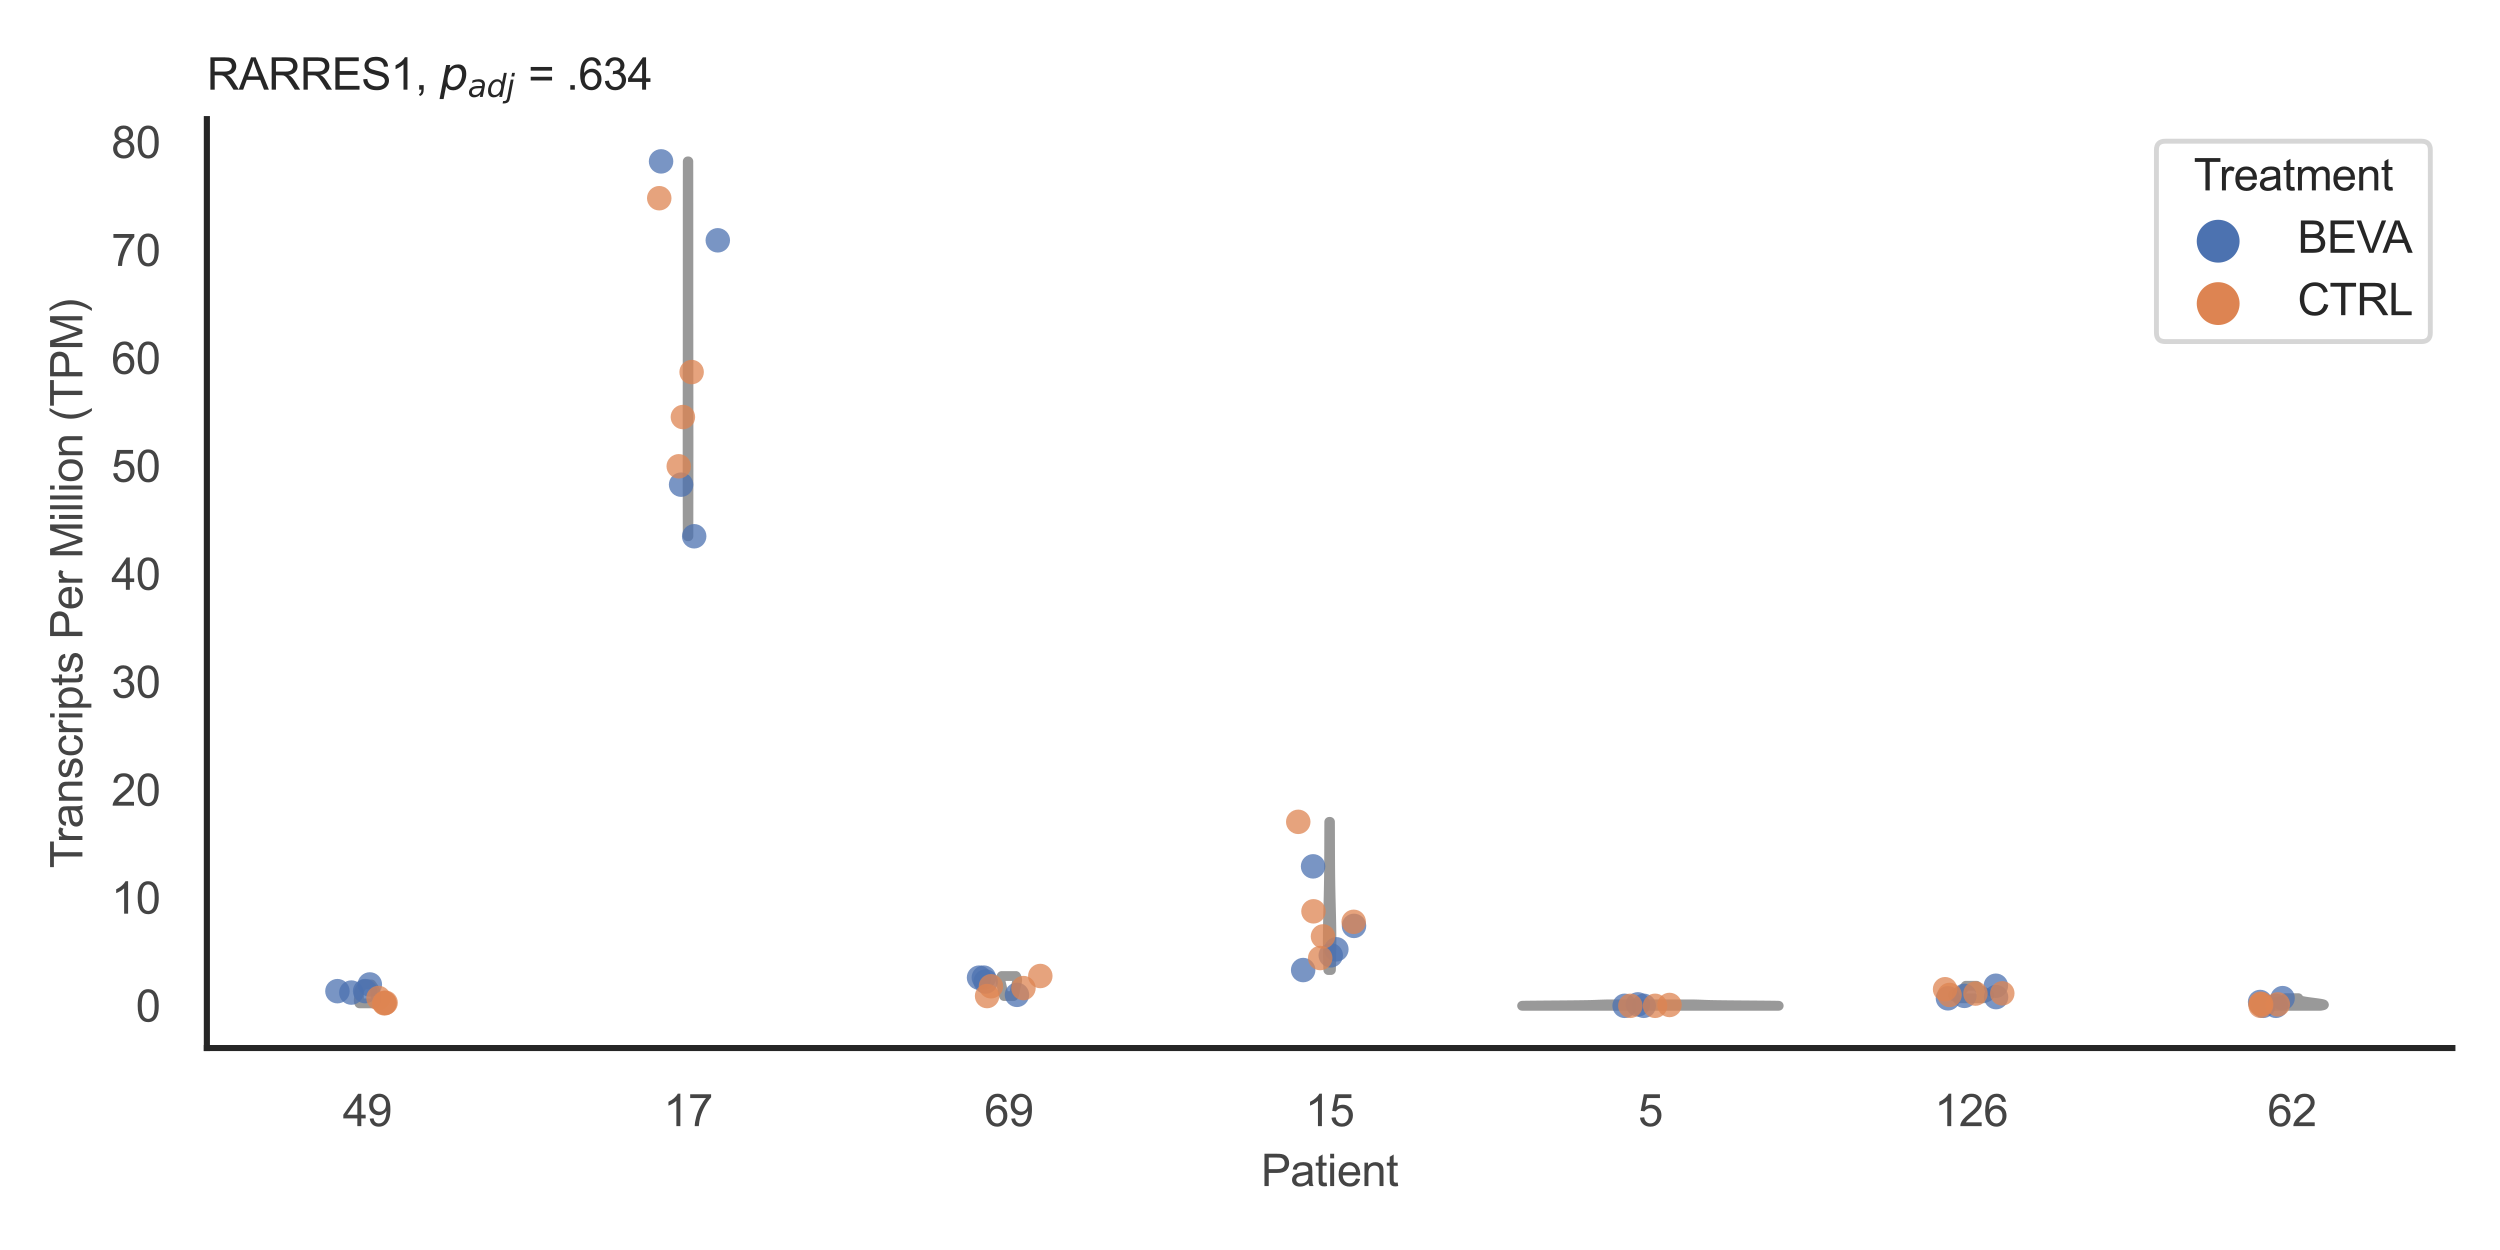 <?xml version="1.0" encoding="utf-8" standalone="no"?>
<!DOCTYPE svg PUBLIC "-//W3C//DTD SVG 1.1//EN"
  "http://www.w3.org/Graphics/SVG/1.1/DTD/svg11.dtd">
<svg xmlns:xlink="http://www.w3.org/1999/xlink" width="510.236pt" height="255.118pt" viewBox="0 0 510.236 255.118" xmlns="http://www.w3.org/2000/svg" version="1.1">
 <defs>
  <style type="text/css">*{stroke-linejoin: round; stroke-linecap: butt}</style>
 </defs>
 <g id="figure_1">
  <g id="patch_1">
   <path d="M 0 255.118 
L 510.236 255.118 
L 510.236 0 
L 0 0 
z
" style="fill: #ffffff"/>
  </g>
  <g id="axes_1">
   <g id="patch_2">
    <path d="M 42.22 213.898 
L 500.516 213.898 
L 500.516 24.32 
L 42.22 24.32 
z
" style="fill: #ffffff"/>
   </g>
   <g id="matplotlib.axis_1">
    <g id="xtick_1">
     <g id="text_1">
      <!-- 49 -->
      <g style="fill: #444444" transform="translate(69.951 229.84)scale(0.09 -0.09)">
       <defs>
        <path id="ArialMT-34" d="M 2069 0 
L 2069 1097 
L 81 1097 
L 81 1613 
L 2172 4581 
L 2631 4581 
L 2631 1613 
L 3250 1613 
L 3250 1097 
L 2631 1097 
L 2631 0 
L 2069 0 
z
M 2069 1613 
L 2069 3678 
L 634 1613 
L 2069 1613 
z
" transform="scale(0.016)"/>
        <path id="ArialMT-39" d="M 350 1059 
L 891 1109 
Q 959 728 1153 556 
Q 1347 384 1650 384 
Q 1909 384 2104 503 
Q 2300 622 2425 820 
Q 2550 1019 2634 1356 
Q 2719 1694 2719 2044 
Q 2719 2081 2716 2156 
Q 2547 1888 2255 1720 
Q 1963 1553 1622 1553 
Q 1053 1553 659 1965 
Q 266 2378 266 3053 
Q 266 3750 677 4175 
Q 1088 4600 1706 4600 
Q 2153 4600 2523 4359 
Q 2894 4119 3086 3673 
Q 3278 3228 3278 2384 
Q 3278 1506 3087 986 
Q 2897 466 2520 194 
Q 2144 -78 1638 -78 
Q 1100 -78 759 220 
Q 419 519 350 1059 
z
M 2653 3081 
Q 2653 3566 2395 3850 
Q 2138 4134 1775 4134 
Q 1400 4134 1122 3828 
Q 844 3522 844 3034 
Q 844 2597 1108 2323 
Q 1372 2050 1759 2050 
Q 2150 2050 2401 2323 
Q 2653 2597 2653 3081 
z
" transform="scale(0.016)"/>
       </defs>
       <use xlink:href="#ArialMT-34"/>
       <use xlink:href="#ArialMT-39" x="55.615"/>
      </g>
     </g>
    </g>
    <g id="xtick_2">
     <g id="text_2">
      <!-- 17 -->
      <g style="fill: #444444" transform="translate(135.421 229.84)scale(0.09 -0.09)">
       <defs>
        <path id="ArialMT-31" d="M 2384 0 
L 1822 0 
L 1822 3584 
Q 1619 3391 1289 3197 
Q 959 3003 697 2906 
L 697 3450 
Q 1169 3672 1522 3987 
Q 1875 4303 2022 4600 
L 2384 4600 
L 2384 0 
z
" transform="scale(0.016)"/>
        <path id="ArialMT-37" d="M 303 3981 
L 303 4522 
L 3269 4522 
L 3269 4084 
Q 2831 3619 2401 2847 
Q 1972 2075 1738 1259 
Q 1569 684 1522 0 
L 944 0 
Q 953 541 1156 1306 
Q 1359 2072 1739 2783 
Q 2119 3494 2547 3981 
L 303 3981 
z
" transform="scale(0.016)"/>
       </defs>
       <use xlink:href="#ArialMT-31"/>
       <use xlink:href="#ArialMT-37" x="55.615"/>
      </g>
     </g>
    </g>
    <g id="xtick_3">
     <g id="text_3">
      <!-- 69 -->
      <g style="fill: #444444" transform="translate(200.892 229.84)scale(0.09 -0.09)">
       <defs>
        <path id="ArialMT-36" d="M 3184 3459 
L 2625 3416 
Q 2550 3747 2413 3897 
Q 2184 4138 1850 4138 
Q 1581 4138 1378 3988 
Q 1113 3794 959 3422 
Q 806 3050 800 2363 
Q 1003 2672 1297 2822 
Q 1591 2972 1913 2972 
Q 2475 2972 2870 2558 
Q 3266 2144 3266 1488 
Q 3266 1056 3080 686 
Q 2894 316 2569 119 
Q 2244 -78 1831 -78 
Q 1128 -78 684 439 
Q 241 956 241 2144 
Q 241 3472 731 4075 
Q 1159 4600 1884 4600 
Q 2425 4600 2770 4297 
Q 3116 3994 3184 3459 
z
M 888 1484 
Q 888 1194 1011 928 
Q 1134 663 1356 523 
Q 1578 384 1822 384 
Q 2178 384 2434 671 
Q 2691 959 2691 1453 
Q 2691 1928 2437 2201 
Q 2184 2475 1800 2475 
Q 1419 2475 1153 2201 
Q 888 1928 888 1484 
z
" transform="scale(0.016)"/>
       </defs>
       <use xlink:href="#ArialMT-36"/>
       <use xlink:href="#ArialMT-39" x="55.615"/>
      </g>
     </g>
    </g>
    <g id="xtick_4">
     <g id="text_4">
      <!-- 15 -->
      <g style="fill: #444444" transform="translate(266.363 229.84)scale(0.09 -0.09)">
       <defs>
        <path id="ArialMT-35" d="M 266 1200 
L 856 1250 
Q 922 819 1161 601 
Q 1400 384 1738 384 
Q 2144 384 2425 690 
Q 2706 997 2706 1503 
Q 2706 1984 2436 2262 
Q 2166 2541 1728 2541 
Q 1456 2541 1237 2417 
Q 1019 2294 894 2097 
L 366 2166 
L 809 4519 
L 3088 4519 
L 3088 3981 
L 1259 3981 
L 1013 2750 
Q 1425 3038 1878 3038 
Q 2478 3038 2890 2622 
Q 3303 2206 3303 1553 
Q 3303 931 2941 478 
Q 2500 -78 1738 -78 
Q 1113 -78 717 272 
Q 322 622 266 1200 
z
" transform="scale(0.016)"/>
       </defs>
       <use xlink:href="#ArialMT-31"/>
       <use xlink:href="#ArialMT-35" x="55.615"/>
      </g>
     </g>
    </g>
    <g id="xtick_5">
     <g id="text_5">
      <!-- 5 -->
      <g style="fill: #444444" transform="translate(334.337 229.84)scale(0.09 -0.09)">
       <use xlink:href="#ArialMT-35"/>
      </g>
     </g>
    </g>
    <g id="xtick_6">
     <g id="text_6">
      <!-- 126 -->
      <g style="fill: #444444" transform="translate(394.803 229.84)scale(0.09 -0.09)">
       <defs>
        <path id="ArialMT-32" d="M 3222 541 
L 3222 0 
L 194 0 
Q 188 203 259 391 
Q 375 700 629 1000 
Q 884 1300 1366 1694 
Q 2113 2306 2375 2664 
Q 2638 3022 2638 3341 
Q 2638 3675 2398 3904 
Q 2159 4134 1775 4134 
Q 1369 4134 1125 3890 
Q 881 3647 878 3216 
L 300 3275 
Q 359 3922 746 4261 
Q 1134 4600 1788 4600 
Q 2447 4600 2831 4234 
Q 3216 3869 3216 3328 
Q 3216 3053 3103 2787 
Q 2991 2522 2730 2228 
Q 2469 1934 1863 1422 
Q 1356 997 1212 845 
Q 1069 694 975 541 
L 3222 541 
z
" transform="scale(0.016)"/>
       </defs>
       <use xlink:href="#ArialMT-31"/>
       <use xlink:href="#ArialMT-32" x="55.615"/>
       <use xlink:href="#ArialMT-36" x="111.23"/>
      </g>
     </g>
    </g>
    <g id="xtick_7">
     <g id="text_7">
      <!-- 62 -->
      <g style="fill: #444444" transform="translate(462.776 229.84)scale(0.09 -0.09)">
       <use xlink:href="#ArialMT-36"/>
       <use xlink:href="#ArialMT-32" x="55.615"/>
      </g>
     </g>
    </g>
    <g id="text_8">
     <!-- Patient -->
     <g style="fill: #444444" transform="translate(257.359 242.071)scale(0.09 -0.09)">
      <defs>
       <path id="ArialMT-50" d="M 494 0 
L 494 4581 
L 2222 4581 
Q 2678 4581 2919 4538 
Q 3256 4481 3484 4323 
Q 3713 4166 3852 3881 
Q 3991 3597 3991 3256 
Q 3991 2672 3619 2267 
Q 3247 1863 2275 1863 
L 1100 1863 
L 1100 0 
L 494 0 
z
M 1100 2403 
L 2284 2403 
Q 2872 2403 3119 2622 
Q 3366 2841 3366 3238 
Q 3366 3525 3220 3729 
Q 3075 3934 2838 4000 
Q 2684 4041 2272 4041 
L 1100 4041 
L 1100 2403 
z
" transform="scale(0.016)"/>
       <path id="ArialMT-61" d="M 2588 409 
Q 2275 144 1986 34 
Q 1697 -75 1366 -75 
Q 819 -75 525 192 
Q 231 459 231 875 
Q 231 1119 342 1320 
Q 453 1522 633 1644 
Q 813 1766 1038 1828 
Q 1203 1872 1538 1913 
Q 2219 1994 2541 2106 
Q 2544 2222 2544 2253 
Q 2544 2597 2384 2738 
Q 2169 2928 1744 2928 
Q 1347 2928 1158 2789 
Q 969 2650 878 2297 
L 328 2372 
Q 403 2725 575 2942 
Q 747 3159 1072 3276 
Q 1397 3394 1825 3394 
Q 2250 3394 2515 3294 
Q 2781 3194 2906 3042 
Q 3031 2891 3081 2659 
Q 3109 2516 3109 2141 
L 3109 1391 
Q 3109 606 3145 398 
Q 3181 191 3288 0 
L 2700 0 
Q 2613 175 2588 409 
z
M 2541 1666 
Q 2234 1541 1622 1453 
Q 1275 1403 1131 1340 
Q 988 1278 909 1158 
Q 831 1038 831 891 
Q 831 666 1001 516 
Q 1172 366 1500 366 
Q 1825 366 2078 508 
Q 2331 650 2450 897 
Q 2541 1088 2541 1459 
L 2541 1666 
z
" transform="scale(0.016)"/>
       <path id="ArialMT-74" d="M 1650 503 
L 1731 6 
Q 1494 -44 1306 -44 
Q 1000 -44 831 53 
Q 663 150 594 308 
Q 525 466 525 972 
L 525 2881 
L 113 2881 
L 113 3319 
L 525 3319 
L 525 4141 
L 1084 4478 
L 1084 3319 
L 1650 3319 
L 1650 2881 
L 1084 2881 
L 1084 941 
Q 1084 700 1114 631 
Q 1144 563 1211 522 
Q 1278 481 1403 481 
Q 1497 481 1650 503 
z
" transform="scale(0.016)"/>
       <path id="ArialMT-69" d="M 425 3934 
L 425 4581 
L 988 4581 
L 988 3934 
L 425 3934 
z
M 425 0 
L 425 3319 
L 988 3319 
L 988 0 
L 425 0 
z
" transform="scale(0.016)"/>
       <path id="ArialMT-65" d="M 2694 1069 
L 3275 997 
Q 3138 488 2766 206 
Q 2394 -75 1816 -75 
Q 1088 -75 661 373 
Q 234 822 234 1631 
Q 234 2469 665 2931 
Q 1097 3394 1784 3394 
Q 2450 3394 2872 2941 
Q 3294 2488 3294 1666 
Q 3294 1616 3291 1516 
L 816 1516 
Q 847 969 1125 678 
Q 1403 388 1819 388 
Q 2128 388 2347 550 
Q 2566 713 2694 1069 
z
M 847 1978 
L 2700 1978 
Q 2663 2397 2488 2606 
Q 2219 2931 1791 2931 
Q 1403 2931 1139 2672 
Q 875 2413 847 1978 
z
" transform="scale(0.016)"/>
       <path id="ArialMT-6e" d="M 422 0 
L 422 3319 
L 928 3319 
L 928 2847 
Q 1294 3394 1984 3394 
Q 2284 3394 2536 3286 
Q 2788 3178 2913 3003 
Q 3038 2828 3088 2588 
Q 3119 2431 3119 2041 
L 3119 0 
L 2556 0 
L 2556 2019 
Q 2556 2363 2490 2533 
Q 2425 2703 2258 2804 
Q 2091 2906 1866 2906 
Q 1506 2906 1245 2678 
Q 984 2450 984 1813 
L 984 0 
L 422 0 
z
" transform="scale(0.016)"/>
      </defs>
      <use xlink:href="#ArialMT-50"/>
      <use xlink:href="#ArialMT-61" x="66.699"/>
      <use xlink:href="#ArialMT-74" x="122.314"/>
      <use xlink:href="#ArialMT-69" x="150.098"/>
      <use xlink:href="#ArialMT-65" x="172.314"/>
      <use xlink:href="#ArialMT-6e" x="227.93"/>
      <use xlink:href="#ArialMT-74" x="283.545"/>
     </g>
    </g>
   </g>
   <g id="matplotlib.axis_2">
    <g id="ytick_1">
     <g id="text_9">
      <!-- 0 -->
      <g style="fill: #444444" transform="translate(27.715 208.502)scale(0.09 -0.09)">
       <defs>
        <path id="ArialMT-30" d="M 266 2259 
Q 266 3072 433 3567 
Q 600 4063 929 4331 
Q 1259 4600 1759 4600 
Q 2128 4600 2406 4451 
Q 2684 4303 2865 4023 
Q 3047 3744 3150 3342 
Q 3253 2941 3253 2259 
Q 3253 1453 3087 958 
Q 2922 463 2592 192 
Q 2263 -78 1759 -78 
Q 1097 -78 719 397 
Q 266 969 266 2259 
z
M 844 2259 
Q 844 1131 1108 757 
Q 1372 384 1759 384 
Q 2147 384 2411 759 
Q 2675 1134 2675 2259 
Q 2675 3391 2411 3762 
Q 2147 4134 1753 4134 
Q 1366 4134 1134 3806 
Q 844 3388 844 2259 
z
" transform="scale(0.016)"/>
       </defs>
       <use xlink:href="#ArialMT-30"/>
      </g>
     </g>
    </g>
    <g id="ytick_2">
     <g id="text_10">
      <!-- 10 -->
      <g style="fill: #444444" transform="translate(22.71 186.469)scale(0.09 -0.09)">
       <use xlink:href="#ArialMT-31"/>
       <use xlink:href="#ArialMT-30" x="55.615"/>
      </g>
     </g>
    </g>
    <g id="ytick_3">
     <g id="text_11">
      <!-- 20 -->
      <g style="fill: #444444" transform="translate(22.71 164.437)scale(0.09 -0.09)">
       <use xlink:href="#ArialMT-32"/>
       <use xlink:href="#ArialMT-30" x="55.615"/>
      </g>
     </g>
    </g>
    <g id="ytick_4">
     <g id="text_12">
      <!-- 30 -->
      <g style="fill: #444444" transform="translate(22.71 142.404)scale(0.09 -0.09)">
       <defs>
        <path id="ArialMT-33" d="M 269 1209 
L 831 1284 
Q 928 806 1161 595 
Q 1394 384 1728 384 
Q 2125 384 2398 659 
Q 2672 934 2672 1341 
Q 2672 1728 2419 1979 
Q 2166 2231 1775 2231 
Q 1616 2231 1378 2169 
L 1441 2663 
Q 1497 2656 1531 2656 
Q 1891 2656 2178 2843 
Q 2466 3031 2466 3422 
Q 2466 3731 2256 3934 
Q 2047 4138 1716 4138 
Q 1388 4138 1169 3931 
Q 950 3725 888 3313 
L 325 3413 
Q 428 3978 793 4289 
Q 1159 4600 1703 4600 
Q 2078 4600 2393 4439 
Q 2709 4278 2876 4000 
Q 3044 3722 3044 3409 
Q 3044 3113 2884 2869 
Q 2725 2625 2413 2481 
Q 2819 2388 3044 2092 
Q 3269 1797 3269 1353 
Q 3269 753 2831 336 
Q 2394 -81 1725 -81 
Q 1122 -81 723 278 
Q 325 638 269 1209 
z
" transform="scale(0.016)"/>
       </defs>
       <use xlink:href="#ArialMT-33"/>
       <use xlink:href="#ArialMT-30" x="55.615"/>
      </g>
     </g>
    </g>
    <g id="ytick_5">
     <g id="text_13">
      <!-- 40 -->
      <g style="fill: #444444" transform="translate(22.71 120.372)scale(0.09 -0.09)">
       <use xlink:href="#ArialMT-34"/>
       <use xlink:href="#ArialMT-30" x="55.615"/>
      </g>
     </g>
    </g>
    <g id="ytick_6">
     <g id="text_14">
      <!-- 50 -->
      <g style="fill: #444444" transform="translate(22.71 98.339)scale(0.09 -0.09)">
       <use xlink:href="#ArialMT-35"/>
       <use xlink:href="#ArialMT-30" x="55.615"/>
      </g>
     </g>
    </g>
    <g id="ytick_7">
     <g id="text_15">
      <!-- 60 -->
      <g style="fill: #444444" transform="translate(22.71 76.307)scale(0.09 -0.09)">
       <use xlink:href="#ArialMT-36"/>
       <use xlink:href="#ArialMT-30" x="55.615"/>
      </g>
     </g>
    </g>
    <g id="ytick_8">
     <g id="text_16">
      <!-- 70 -->
      <g style="fill: #444444" transform="translate(22.71 54.274)scale(0.09 -0.09)">
       <use xlink:href="#ArialMT-37"/>
       <use xlink:href="#ArialMT-30" x="55.615"/>
      </g>
     </g>
    </g>
    <g id="ytick_9">
     <g id="text_17">
      <!-- 80 -->
      <g style="fill: #444444" transform="translate(22.71 32.242)scale(0.09 -0.09)">
       <defs>
        <path id="ArialMT-38" d="M 1131 2484 
Q 781 2613 612 2850 
Q 444 3088 444 3419 
Q 444 3919 803 4259 
Q 1163 4600 1759 4600 
Q 2359 4600 2725 4251 
Q 3091 3903 3091 3403 
Q 3091 3084 2923 2848 
Q 2756 2613 2416 2484 
Q 2838 2347 3058 2040 
Q 3278 1734 3278 1309 
Q 3278 722 2862 322 
Q 2447 -78 1769 -78 
Q 1091 -78 675 323 
Q 259 725 259 1325 
Q 259 1772 486 2073 
Q 713 2375 1131 2484 
z
M 1019 3438 
Q 1019 3113 1228 2906 
Q 1438 2700 1772 2700 
Q 2097 2700 2305 2904 
Q 2513 3109 2513 3406 
Q 2513 3716 2298 3927 
Q 2084 4138 1766 4138 
Q 1444 4138 1231 3931 
Q 1019 3725 1019 3438 
z
M 838 1322 
Q 838 1081 952 856 
Q 1066 631 1291 507 
Q 1516 384 1775 384 
Q 2178 384 2440 643 
Q 2703 903 2703 1303 
Q 2703 1709 2433 1975 
Q 2163 2241 1756 2241 
Q 1359 2241 1098 1978 
Q 838 1716 838 1322 
z
" transform="scale(0.016)"/>
       </defs>
       <use xlink:href="#ArialMT-38"/>
       <use xlink:href="#ArialMT-30" x="55.615"/>
      </g>
     </g>
    </g>
    <g id="text_18">
     <!-- Transcripts Per Million (TPM) -->
     <g style="fill: #444444" transform="translate(16.816 177.194)rotate(-90)scale(0.09 -0.09)">
      <defs>
       <path id="ArialMT-54" d="M 1659 0 
L 1659 4041 
L 150 4041 
L 150 4581 
L 3781 4581 
L 3781 4041 
L 2266 4041 
L 2266 0 
L 1659 0 
z
" transform="scale(0.016)"/>
       <path id="ArialMT-72" d="M 416 0 
L 416 3319 
L 922 3319 
L 922 2816 
Q 1116 3169 1280 3281 
Q 1444 3394 1641 3394 
Q 1925 3394 2219 3213 
L 2025 2691 
Q 1819 2813 1613 2813 
Q 1428 2813 1281 2702 
Q 1134 2591 1072 2394 
Q 978 2094 978 1738 
L 978 0 
L 416 0 
z
" transform="scale(0.016)"/>
       <path id="ArialMT-73" d="M 197 991 
L 753 1078 
Q 800 744 1014 566 
Q 1228 388 1613 388 
Q 2000 388 2187 545 
Q 2375 703 2375 916 
Q 2375 1106 2209 1216 
Q 2094 1291 1634 1406 
Q 1016 1563 777 1677 
Q 538 1791 414 1992 
Q 291 2194 291 2438 
Q 291 2659 392 2848 
Q 494 3038 669 3163 
Q 800 3259 1026 3326 
Q 1253 3394 1513 3394 
Q 1903 3394 2198 3281 
Q 2494 3169 2634 2976 
Q 2775 2784 2828 2463 
L 2278 2388 
Q 2241 2644 2061 2787 
Q 1881 2931 1553 2931 
Q 1166 2931 1000 2803 
Q 834 2675 834 2503 
Q 834 2394 903 2306 
Q 972 2216 1119 2156 
Q 1203 2125 1616 2013 
Q 2213 1853 2448 1751 
Q 2684 1650 2818 1456 
Q 2953 1263 2953 975 
Q 2953 694 2789 445 
Q 2625 197 2315 61 
Q 2006 -75 1616 -75 
Q 969 -75 630 194 
Q 291 463 197 991 
z
" transform="scale(0.016)"/>
       <path id="ArialMT-63" d="M 2588 1216 
L 3141 1144 
Q 3050 572 2676 248 
Q 2303 -75 1759 -75 
Q 1078 -75 664 370 
Q 250 816 250 1647 
Q 250 2184 428 2587 
Q 606 2991 970 3192 
Q 1334 3394 1763 3394 
Q 2303 3394 2647 3120 
Q 2991 2847 3088 2344 
L 2541 2259 
Q 2463 2594 2264 2762 
Q 2066 2931 1784 2931 
Q 1359 2931 1093 2626 
Q 828 2322 828 1663 
Q 828 994 1084 691 
Q 1341 388 1753 388 
Q 2084 388 2306 591 
Q 2528 794 2588 1216 
z
" transform="scale(0.016)"/>
       <path id="ArialMT-70" d="M 422 -1272 
L 422 3319 
L 934 3319 
L 934 2888 
Q 1116 3141 1344 3267 
Q 1572 3394 1897 3394 
Q 2322 3394 2647 3175 
Q 2972 2956 3137 2557 
Q 3303 2159 3303 1684 
Q 3303 1175 3120 767 
Q 2938 359 2589 142 
Q 2241 -75 1856 -75 
Q 1575 -75 1351 44 
Q 1128 163 984 344 
L 984 -1272 
L 422 -1272 
z
M 931 1641 
Q 931 1000 1190 694 
Q 1450 388 1819 388 
Q 2194 388 2461 705 
Q 2728 1022 2728 1688 
Q 2728 2322 2467 2637 
Q 2206 2953 1844 2953 
Q 1484 2953 1207 2617 
Q 931 2281 931 1641 
z
" transform="scale(0.016)"/>
       <path id="ArialMT-20" transform="scale(0.016)"/>
       <path id="ArialMT-4d" d="M 475 0 
L 475 4581 
L 1388 4581 
L 2472 1338 
Q 2622 884 2691 659 
Q 2769 909 2934 1394 
L 4031 4581 
L 4847 4581 
L 4847 0 
L 4263 0 
L 4263 3834 
L 2931 0 
L 2384 0 
L 1059 3900 
L 1059 0 
L 475 0 
z
" transform="scale(0.016)"/>
       <path id="ArialMT-6c" d="M 409 0 
L 409 4581 
L 972 4581 
L 972 0 
L 409 0 
z
" transform="scale(0.016)"/>
       <path id="ArialMT-6f" d="M 213 1659 
Q 213 2581 725 3025 
Q 1153 3394 1769 3394 
Q 2453 3394 2887 2945 
Q 3322 2497 3322 1706 
Q 3322 1066 3130 698 
Q 2938 331 2570 128 
Q 2203 -75 1769 -75 
Q 1072 -75 642 372 
Q 213 819 213 1659 
z
M 791 1659 
Q 791 1022 1069 705 
Q 1347 388 1769 388 
Q 2188 388 2466 706 
Q 2744 1025 2744 1678 
Q 2744 2294 2464 2611 
Q 2184 2928 1769 2928 
Q 1347 2928 1069 2612 
Q 791 2297 791 1659 
z
" transform="scale(0.016)"/>
       <path id="ArialMT-28" d="M 1497 -1347 
Q 1031 -759 709 28 
Q 388 816 388 1659 
Q 388 2403 628 3084 
Q 909 3875 1497 4659 
L 1900 4659 
Q 1522 4009 1400 3731 
Q 1209 3300 1100 2831 
Q 966 2247 966 1656 
Q 966 153 1900 -1347 
L 1497 -1347 
z
" transform="scale(0.016)"/>
       <path id="ArialMT-29" d="M 791 -1347 
L 388 -1347 
Q 1322 153 1322 1656 
Q 1322 2244 1188 2822 
Q 1081 3291 891 3722 
Q 769 4003 388 4659 
L 791 4659 
Q 1378 3875 1659 3084 
Q 1900 2403 1900 1659 
Q 1900 816 1576 28 
Q 1253 -759 791 -1347 
z
" transform="scale(0.016)"/>
      </defs>
      <use xlink:href="#ArialMT-54"/>
      <use xlink:href="#ArialMT-72" x="57.334"/>
      <use xlink:href="#ArialMT-61" x="90.635"/>
      <use xlink:href="#ArialMT-6e" x="146.25"/>
      <use xlink:href="#ArialMT-73" x="201.865"/>
      <use xlink:href="#ArialMT-63" x="251.865"/>
      <use xlink:href="#ArialMT-72" x="301.865"/>
      <use xlink:href="#ArialMT-69" x="335.166"/>
      <use xlink:href="#ArialMT-70" x="357.383"/>
      <use xlink:href="#ArialMT-74" x="412.998"/>
      <use xlink:href="#ArialMT-73" x="440.781"/>
      <use xlink:href="#ArialMT-20" x="490.781"/>
      <use xlink:href="#ArialMT-50" x="518.564"/>
      <use xlink:href="#ArialMT-65" x="585.264"/>
      <use xlink:href="#ArialMT-72" x="640.879"/>
      <use xlink:href="#ArialMT-20" x="674.18"/>
      <use xlink:href="#ArialMT-4d" x="701.963"/>
      <use xlink:href="#ArialMT-69" x="785.264"/>
      <use xlink:href="#ArialMT-6c" x="807.48"/>
      <use xlink:href="#ArialMT-6c" x="829.697"/>
      <use xlink:href="#ArialMT-69" x="851.914"/>
      <use xlink:href="#ArialMT-6f" x="874.131"/>
      <use xlink:href="#ArialMT-6e" x="929.746"/>
      <use xlink:href="#ArialMT-20" x="985.361"/>
      <use xlink:href="#ArialMT-28" x="1013.145"/>
      <use xlink:href="#ArialMT-54" x="1046.445"/>
      <use xlink:href="#ArialMT-50" x="1107.529"/>
      <use xlink:href="#ArialMT-4d" x="1174.229"/>
      <use xlink:href="#ArialMT-29" x="1257.529"/>
     </g>
    </g>
   </g>
   <g id="PolyCollection_1">
    <defs>
     <path id="m4a7f289773" d="M 76.556 -50.339 
L 73.354 -50.339 
L 73.335 -50.378 
L 73.317 -50.417 
L 73.3 -50.455 
L 73.285 -50.494 
L 73.272 -50.533 
L 73.26 -50.572 
L 73.25 -50.611 
L 73.241 -50.65 
L 73.234 -50.689 
L 73.228 -50.728 
L 73.224 -50.767 
L 73.22 -50.806 
L 73.218 -50.845 
L 73.217 -50.884 
L 73.217 -50.923 
L 73.217 -50.962 
L 73.219 -51.001 
L 73.221 -51.04 
L 73.223 -51.079 
L 73.226 -51.118 
L 73.23 -51.157 
L 73.234 -51.196 
L 73.237 -51.235 
L 73.241 -51.273 
L 73.245 -51.312 
L 73.249 -51.351 
L 73.253 -51.39 
L 73.256 -51.429 
L 73.26 -51.468 
L 73.263 -51.507 
L 73.265 -51.546 
L 73.267 -51.585 
L 73.269 -51.624 
L 73.27 -51.663 
L 73.271 -51.702 
L 73.271 -51.741 
L 73.271 -51.78 
L 73.27 -51.819 
L 73.269 -51.858 
L 73.268 -51.897 
L 73.266 -51.936 
L 73.264 -51.975 
L 73.262 -52.014 
L 73.26 -52.053 
L 73.258 -52.091 
L 73.255 -52.13 
L 73.253 -52.169 
L 73.251 -52.208 
L 73.249 -52.247 
L 73.248 -52.286 
L 73.247 -52.325 
L 73.246 -52.364 
L 73.246 -52.403 
L 73.246 -52.442 
L 73.247 -52.481 
L 73.249 -52.52 
L 73.252 -52.559 
L 73.256 -52.598 
L 73.26 -52.637 
L 73.266 -52.676 
L 73.272 -52.715 
L 73.28 -52.754 
L 73.289 -52.793 
L 73.299 -52.832 
L 73.309 -52.871 
L 73.321 -52.909 
L 73.334 -52.948 
L 73.349 -52.987 
L 73.364 -53.026 
L 73.38 -53.065 
L 73.397 -53.104 
L 73.416 -53.143 
L 73.435 -53.182 
L 73.455 -53.221 
L 73.476 -53.26 
L 73.498 -53.299 
L 73.52 -53.338 
L 73.544 -53.377 
L 73.568 -53.416 
L 73.592 -53.455 
L 73.617 -53.494 
L 73.643 -53.533 
L 73.669 -53.572 
L 73.695 -53.611 
L 73.722 -53.65 
L 73.749 -53.689 
L 73.776 -53.727 
L 73.803 -53.766 
L 73.83 -53.805 
L 73.858 -53.844 
L 73.885 -53.883 
L 73.912 -53.922 
L 73.94 -53.961 
L 73.967 -54 
L 73.994 -54.039 
L 74.021 -54.078 
L 74.048 -54.117 
L 74.075 -54.156 
L 74.101 -54.195 
L 75.81 -54.195 
L 75.81 -54.195 
L 75.836 -54.156 
L 75.863 -54.117 
L 75.89 -54.078 
L 75.917 -54.039 
L 75.944 -54 
L 75.971 -53.961 
L 75.998 -53.922 
L 76.026 -53.883 
L 76.053 -53.844 
L 76.081 -53.805 
L 76.108 -53.766 
L 76.135 -53.727 
L 76.162 -53.689 
L 76.189 -53.65 
L 76.216 -53.611 
L 76.242 -53.572 
L 76.268 -53.533 
L 76.294 -53.494 
L 76.319 -53.455 
L 76.343 -53.416 
L 76.367 -53.377 
L 76.391 -53.338 
L 76.413 -53.299 
L 76.435 -53.26 
L 76.456 -53.221 
L 76.476 -53.182 
L 76.495 -53.143 
L 76.514 -53.104 
L 76.531 -53.065 
L 76.547 -53.026 
L 76.562 -52.987 
L 76.576 -52.948 
L 76.59 -52.909 
L 76.602 -52.871 
L 76.612 -52.832 
L 76.622 -52.793 
L 76.631 -52.754 
L 76.638 -52.715 
L 76.645 -52.676 
L 76.65 -52.637 
L 76.655 -52.598 
L 76.659 -52.559 
L 76.661 -52.52 
L 76.663 -52.481 
L 76.665 -52.442 
L 76.665 -52.403 
L 76.665 -52.364 
L 76.664 -52.325 
L 76.663 -52.286 
L 76.662 -52.247 
L 76.66 -52.208 
L 76.658 -52.169 
L 76.655 -52.13 
L 76.653 -52.091 
L 76.651 -52.053 
L 76.649 -52.014 
L 76.646 -51.975 
L 76.645 -51.936 
L 76.643 -51.897 
L 76.642 -51.858 
L 76.641 -51.819 
L 76.64 -51.78 
L 76.64 -51.741 
L 76.64 -51.702 
L 76.641 -51.663 
L 76.642 -51.624 
L 76.644 -51.585 
L 76.646 -51.546 
L 76.648 -51.507 
L 76.651 -51.468 
L 76.654 -51.429 
L 76.658 -51.39 
L 76.662 -51.351 
L 76.666 -51.312 
L 76.67 -51.273 
L 76.673 -51.235 
L 76.677 -51.196 
L 76.681 -51.157 
L 76.685 -51.118 
L 76.688 -51.079 
L 76.69 -51.04 
L 76.692 -51.001 
L 76.694 -50.962 
L 76.694 -50.923 
L 76.694 -50.884 
L 76.693 -50.845 
L 76.691 -50.806 
L 76.687 -50.767 
L 76.683 -50.728 
L 76.677 -50.689 
L 76.67 -50.65 
L 76.661 -50.611 
L 76.651 -50.572 
L 76.639 -50.533 
L 76.626 -50.494 
L 76.611 -50.455 
L 76.594 -50.417 
L 76.576 -50.378 
L 76.556 -50.339 
z
" style="stroke: #999999; stroke-width: 2"/>
    </defs>
    <g clip-path="url(#pe356db16f7)">
     <use xlink:href="#m4a7f289773" x="0" y="255.118" style="fill: #ffffff; stroke: #999999; stroke-width: 2"/>
    </g>
   </g>
   <g id="PolyCollection_2">
    <defs>
     <path id="m0618524f16" d="M 140.498 -145.669 
L 140.355 -145.669 
L 140.353 -146.442 
L 140.351 -147.215 
L 140.35 -147.988 
L 140.348 -148.76 
L 140.346 -149.533 
L 140.345 -150.306 
L 140.344 -151.079 
L 140.342 -151.852 
L 140.341 -152.625 
L 140.34 -153.397 
L 140.339 -154.17 
L 140.338 -154.943 
L 140.337 -155.716 
L 140.336 -156.489 
L 140.335 -157.262 
L 140.334 -158.035 
L 140.334 -158.807 
L 140.333 -159.58 
L 140.333 -160.353 
L 140.332 -161.126 
L 140.332 -161.899 
L 140.332 -162.672 
L 140.332 -163.444 
L 140.332 -164.217 
L 140.332 -164.99 
L 140.332 -165.763 
L 140.332 -166.536 
L 140.332 -167.309 
L 140.333 -168.082 
L 140.333 -168.854 
L 140.334 -169.627 
L 140.334 -170.4 
L 140.335 -171.173 
L 140.336 -171.946 
L 140.336 -172.719 
L 140.337 -173.492 
L 140.338 -174.264 
L 140.338 -175.037 
L 140.339 -175.81 
L 140.34 -176.583 
L 140.341 -177.356 
L 140.342 -178.129 
L 140.343 -178.901 
L 140.343 -179.674 
L 140.344 -180.447 
L 140.345 -181.22 
L 140.346 -181.993 
L 140.347 -182.766 
L 140.348 -183.539 
L 140.348 -184.311 
L 140.349 -185.084 
L 140.35 -185.857 
L 140.35 -186.63 
L 140.351 -187.403 
L 140.351 -188.176 
L 140.352 -188.948 
L 140.352 -189.721 
L 140.353 -190.494 
L 140.353 -191.267 
L 140.354 -192.04 
L 140.354 -192.813 
L 140.354 -193.586 
L 140.355 -194.358 
L 140.355 -195.131 
L 140.355 -195.904 
L 140.355 -196.677 
L 140.355 -197.45 
L 140.355 -198.223 
L 140.355 -198.995 
L 140.355 -199.768 
L 140.355 -200.541 
L 140.355 -201.314 
L 140.355 -202.087 
L 140.356 -202.86 
L 140.356 -203.633 
L 140.356 -204.405 
L 140.356 -205.178 
L 140.356 -205.951 
L 140.356 -206.724 
L 140.356 -207.497 
L 140.356 -208.27 
L 140.356 -209.043 
L 140.356 -209.815 
L 140.357 -210.588 
L 140.357 -211.361 
L 140.357 -212.134 
L 140.358 -212.907 
L 140.358 -213.68 
L 140.359 -214.452 
L 140.359 -215.225 
L 140.36 -215.998 
L 140.36 -216.771 
L 140.361 -217.544 
L 140.362 -218.317 
L 140.363 -219.09 
L 140.364 -219.862 
L 140.365 -220.635 
L 140.366 -221.408 
L 140.367 -222.181 
L 140.486 -222.181 
L 140.486 -222.181 
L 140.487 -221.408 
L 140.488 -220.635 
L 140.489 -219.862 
L 140.49 -219.09 
L 140.491 -218.317 
L 140.492 -217.544 
L 140.492 -216.771 
L 140.493 -215.998 
L 140.494 -215.225 
L 140.494 -214.452 
L 140.495 -213.68 
L 140.495 -212.907 
L 140.495 -212.134 
L 140.496 -211.361 
L 140.496 -210.588 
L 140.496 -209.815 
L 140.496 -209.043 
L 140.497 -208.27 
L 140.497 -207.497 
L 140.497 -206.724 
L 140.497 -205.951 
L 140.497 -205.178 
L 140.497 -204.405 
L 140.497 -203.633 
L 140.497 -202.86 
L 140.497 -202.087 
L 140.497 -201.314 
L 140.497 -200.541 
L 140.497 -199.768 
L 140.497 -198.995 
L 140.497 -198.223 
L 140.497 -197.45 
L 140.498 -196.677 
L 140.498 -195.904 
L 140.498 -195.131 
L 140.498 -194.358 
L 140.498 -193.586 
L 140.499 -192.813 
L 140.499 -192.04 
L 140.499 -191.267 
L 140.5 -190.494 
L 140.5 -189.721 
L 140.501 -188.948 
L 140.501 -188.176 
L 140.502 -187.403 
L 140.502 -186.63 
L 140.503 -185.857 
L 140.504 -185.084 
L 140.504 -184.311 
L 140.505 -183.539 
L 140.506 -182.766 
L 140.507 -181.993 
L 140.508 -181.22 
L 140.508 -180.447 
L 140.509 -179.674 
L 140.51 -178.901 
L 140.511 -178.129 
L 140.512 -177.356 
L 140.513 -176.583 
L 140.513 -175.81 
L 140.514 -175.037 
L 140.515 -174.264 
L 140.516 -173.492 
L 140.516 -172.719 
L 140.517 -171.946 
L 140.518 -171.173 
L 140.518 -170.4 
L 140.519 -169.627 
L 140.519 -168.854 
L 140.52 -168.082 
L 140.52 -167.309 
L 140.52 -166.536 
L 140.521 -165.763 
L 140.521 -164.99 
L 140.521 -164.217 
L 140.521 -163.444 
L 140.521 -162.672 
L 140.521 -161.899 
L 140.52 -161.126 
L 140.52 -160.353 
L 140.52 -159.58 
L 140.519 -158.807 
L 140.518 -158.035 
L 140.518 -157.262 
L 140.517 -156.489 
L 140.516 -155.716 
L 140.515 -154.943 
L 140.514 -154.17 
L 140.513 -153.397 
L 140.512 -152.625 
L 140.51 -151.852 
L 140.509 -151.079 
L 140.508 -150.306 
L 140.506 -149.533 
L 140.505 -148.76 
L 140.503 -147.988 
L 140.501 -147.215 
L 140.5 -146.442 
L 140.498 -145.669 
z
" style="stroke: #999999; stroke-width: 2"/>
    </defs>
    <g clip-path="url(#pe356db16f7)">
     <use xlink:href="#m0618524f16" x="0" y="255.118" style="fill: #ffffff; stroke: #999999; stroke-width: 2"/>
    </g>
   </g>
   <g id="PolyCollection_3">
    <defs>
     <path id="m777e130437" d="M 206.873 -51.83 
L 204.922 -51.83 
L 204.905 -51.872 
L 204.89 -51.913 
L 204.874 -51.954 
L 204.859 -51.996 
L 204.845 -52.037 
L 204.831 -52.078 
L 204.818 -52.12 
L 204.805 -52.161 
L 204.793 -52.202 
L 204.782 -52.244 
L 204.77 -52.285 
L 204.759 -52.326 
L 204.749 -52.368 
L 204.739 -52.409 
L 204.729 -52.45 
L 204.72 -52.491 
L 204.711 -52.533 
L 204.703 -52.574 
L 204.694 -52.615 
L 204.686 -52.657 
L 204.678 -52.698 
L 204.67 -52.739 
L 204.662 -52.781 
L 204.655 -52.822 
L 204.647 -52.863 
L 204.64 -52.905 
L 204.632 -52.946 
L 204.625 -52.987 
L 204.618 -53.029 
L 204.61 -53.07 
L 204.603 -53.111 
L 204.595 -53.153 
L 204.587 -53.194 
L 204.58 -53.235 
L 204.572 -53.277 
L 204.564 -53.318 
L 204.556 -53.359 
L 204.548 -53.4 
L 204.539 -53.442 
L 204.531 -53.483 
L 204.522 -53.524 
L 204.513 -53.566 
L 204.504 -53.607 
L 204.495 -53.648 
L 204.486 -53.69 
L 204.476 -53.731 
L 204.466 -53.772 
L 204.456 -53.814 
L 204.447 -53.855 
L 204.436 -53.896 
L 204.426 -53.938 
L 204.416 -53.979 
L 204.405 -54.02 
L 204.395 -54.062 
L 204.384 -54.103 
L 204.374 -54.144 
L 204.363 -54.186 
L 204.352 -54.227 
L 204.342 -54.268 
L 204.331 -54.309 
L 204.321 -54.351 
L 204.31 -54.392 
L 204.3 -54.433 
L 204.29 -54.475 
L 204.28 -54.516 
L 204.271 -54.557 
L 204.262 -54.599 
L 204.253 -54.64 
L 204.245 -54.681 
L 204.237 -54.723 
L 204.23 -54.764 
L 204.224 -54.805 
L 204.218 -54.847 
L 204.212 -54.888 
L 204.208 -54.929 
L 204.205 -54.971 
L 204.202 -55.012 
L 204.2 -55.053 
L 204.199 -55.095 
L 204.2 -55.136 
L 204.201 -55.177 
L 204.204 -55.218 
L 204.208 -55.26 
L 204.213 -55.301 
L 204.219 -55.342 
L 204.226 -55.384 
L 204.235 -55.425 
L 204.246 -55.466 
L 204.257 -55.508 
L 204.27 -55.549 
L 204.284 -55.59 
L 204.3 -55.632 
L 204.317 -55.673 
L 204.336 -55.714 
L 204.355 -55.756 
L 204.377 -55.797 
L 204.399 -55.838 
L 204.422 -55.88 
L 204.447 -55.921 
L 207.347 -55.921 
L 207.347 -55.921 
L 207.372 -55.88 
L 207.396 -55.838 
L 207.418 -55.797 
L 207.439 -55.756 
L 207.459 -55.714 
L 207.477 -55.673 
L 207.494 -55.632 
L 207.51 -55.59 
L 207.524 -55.549 
L 207.537 -55.508 
L 207.549 -55.466 
L 207.559 -55.425 
L 207.568 -55.384 
L 207.576 -55.342 
L 207.582 -55.301 
L 207.587 -55.26 
L 207.591 -55.218 
L 207.593 -55.177 
L 207.595 -55.136 
L 207.595 -55.095 
L 207.594 -55.053 
L 207.593 -55.012 
L 207.59 -54.971 
L 207.586 -54.929 
L 207.582 -54.888 
L 207.577 -54.847 
L 207.571 -54.805 
L 207.564 -54.764 
L 207.557 -54.723 
L 207.549 -54.681 
L 207.541 -54.64 
L 207.533 -54.599 
L 207.524 -54.557 
L 207.514 -54.516 
L 207.504 -54.475 
L 207.494 -54.433 
L 207.484 -54.392 
L 207.474 -54.351 
L 207.463 -54.309 
L 207.453 -54.268 
L 207.442 -54.227 
L 207.432 -54.186 
L 207.421 -54.144 
L 207.41 -54.103 
L 207.4 -54.062 
L 207.389 -54.02 
L 207.379 -53.979 
L 207.368 -53.938 
L 207.358 -53.896 
L 207.348 -53.855 
L 207.338 -53.814 
L 207.328 -53.772 
L 207.318 -53.731 
L 207.309 -53.69 
L 207.3 -53.648 
L 207.29 -53.607 
L 207.281 -53.566 
L 207.272 -53.524 
L 207.264 -53.483 
L 207.255 -53.442 
L 207.247 -53.4 
L 207.239 -53.359 
L 207.231 -53.318 
L 207.223 -53.277 
L 207.215 -53.235 
L 207.207 -53.194 
L 207.199 -53.153 
L 207.192 -53.111 
L 207.184 -53.07 
L 207.177 -53.029 
L 207.169 -52.987 
L 207.162 -52.946 
L 207.155 -52.905 
L 207.147 -52.863 
L 207.14 -52.822 
L 207.132 -52.781 
L 207.124 -52.739 
L 207.117 -52.698 
L 207.109 -52.657 
L 207.1 -52.615 
L 207.092 -52.574 
L 207.083 -52.533 
L 207.074 -52.491 
L 207.065 -52.45 
L 207.055 -52.409 
L 207.045 -52.368 
L 207.035 -52.326 
L 207.024 -52.285 
L 207.013 -52.244 
L 207.001 -52.202 
L 206.989 -52.161 
L 206.976 -52.12 
L 206.963 -52.078 
L 206.949 -52.037 
L 206.935 -51.996 
L 206.92 -51.954 
L 206.905 -51.913 
L 206.889 -51.872 
L 206.873 -51.83 
z
" style="stroke: #999999; stroke-width: 2"/>
    </defs>
    <g clip-path="url(#pe356db16f7)">
     <use xlink:href="#m777e130437" x="0" y="255.118" style="fill: #ffffff; stroke: #999999; stroke-width: 2"/>
    </g>
   </g>
   <g id="PolyCollection_4">
    <defs>
     <path id="m4d780482ec" d="M 271.637 -57.135 
L 271.099 -57.135 
L 271.09 -57.441 
L 271.081 -57.746 
L 271.072 -58.052 
L 271.064 -58.357 
L 271.056 -58.663 
L 271.049 -58.968 
L 271.042 -59.274 
L 271.035 -59.58 
L 271.029 -59.885 
L 271.023 -60.191 
L 271.018 -60.496 
L 271.013 -60.802 
L 271.009 -61.107 
L 271.006 -61.413 
L 271.003 -61.718 
L 271 -62.024 
L 270.999 -62.33 
L 270.997 -62.635 
L 270.997 -62.941 
L 270.997 -63.246 
L 270.997 -63.552 
L 270.998 -63.857 
L 271 -64.163 
L 271.002 -64.468 
L 271.005 -64.774 
L 271.008 -65.08 
L 271.012 -65.385 
L 271.017 -65.691 
L 271.021 -65.996 
L 271.026 -66.302 
L 271.032 -66.607 
L 271.038 -66.913 
L 271.044 -67.218 
L 271.051 -67.524 
L 271.058 -67.83 
L 271.065 -68.135 
L 271.072 -68.441 
L 271.079 -68.746 
L 271.087 -69.052 
L 271.095 -69.357 
L 271.102 -69.663 
L 271.11 -69.968 
L 271.118 -70.274 
L 271.126 -70.58 
L 271.133 -70.885 
L 271.141 -71.191 
L 271.148 -71.496 
L 271.156 -71.802 
L 271.163 -72.107 
L 271.17 -72.413 
L 271.177 -72.718 
L 271.183 -73.024 
L 271.19 -73.33 
L 271.196 -73.635 
L 271.201 -73.941 
L 271.207 -74.246 
L 271.212 -74.552 
L 271.217 -74.857 
L 271.222 -75.163 
L 271.227 -75.468 
L 271.231 -75.774 
L 271.235 -76.08 
L 271.239 -76.385 
L 271.242 -76.691 
L 271.245 -76.996 
L 271.248 -77.302 
L 271.251 -77.607 
L 271.254 -77.913 
L 271.256 -78.218 
L 271.258 -78.524 
L 271.26 -78.83 
L 271.262 -79.135 
L 271.264 -79.441 
L 271.266 -79.746 
L 271.267 -80.052 
L 271.269 -80.357 
L 271.27 -80.663 
L 271.271 -80.968 
L 271.272 -81.274 
L 271.273 -81.58 
L 271.274 -81.885 
L 271.275 -82.191 
L 271.276 -82.496 
L 271.277 -82.802 
L 271.278 -83.107 
L 271.279 -83.413 
L 271.28 -83.718 
L 271.281 -84.024 
L 271.282 -84.33 
L 271.283 -84.635 
L 271.284 -84.941 
L 271.285 -85.246 
L 271.286 -85.552 
L 271.287 -85.857 
L 271.288 -86.163 
L 271.289 -86.468 
L 271.291 -86.774 
L 271.292 -87.08 
L 271.294 -87.385 
L 271.443 -87.385 
L 271.443 -87.385 
L 271.444 -87.08 
L 271.445 -86.774 
L 271.447 -86.468 
L 271.448 -86.163 
L 271.449 -85.857 
L 271.45 -85.552 
L 271.452 -85.246 
L 271.453 -84.941 
L 271.454 -84.635 
L 271.455 -84.33 
L 271.455 -84.024 
L 271.456 -83.718 
L 271.457 -83.413 
L 271.458 -83.107 
L 271.459 -82.802 
L 271.46 -82.496 
L 271.461 -82.191 
L 271.462 -81.885 
L 271.463 -81.58 
L 271.464 -81.274 
L 271.465 -80.968 
L 271.466 -80.663 
L 271.468 -80.357 
L 271.469 -80.052 
L 271.47 -79.746 
L 271.472 -79.441 
L 271.474 -79.135 
L 271.476 -78.83 
L 271.478 -78.524 
L 271.48 -78.218 
L 271.482 -77.913 
L 271.485 -77.607 
L 271.488 -77.302 
L 271.491 -76.996 
L 271.494 -76.691 
L 271.498 -76.385 
L 271.501 -76.08 
L 271.505 -75.774 
L 271.51 -75.468 
L 271.514 -75.163 
L 271.519 -74.857 
L 271.524 -74.552 
L 271.529 -74.246 
L 271.535 -73.941 
L 271.541 -73.635 
L 271.547 -73.33 
L 271.553 -73.024 
L 271.56 -72.718 
L 271.566 -72.413 
L 271.573 -72.107 
L 271.58 -71.802 
L 271.588 -71.496 
L 271.595 -71.191 
L 271.603 -70.885 
L 271.611 -70.58 
L 271.618 -70.274 
L 271.626 -69.968 
L 271.634 -69.663 
L 271.642 -69.357 
L 271.649 -69.052 
L 271.657 -68.746 
L 271.664 -68.441 
L 271.671 -68.135 
L 271.679 -67.83 
L 271.685 -67.524 
L 271.692 -67.218 
L 271.698 -66.913 
L 271.704 -66.607 
L 271.71 -66.302 
L 271.715 -65.996 
L 271.72 -65.691 
L 271.724 -65.385 
L 271.728 -65.08 
L 271.731 -64.774 
L 271.734 -64.468 
L 271.736 -64.163 
L 271.738 -63.857 
L 271.739 -63.552 
L 271.74 -63.246 
L 271.74 -62.941 
L 271.739 -62.635 
L 271.738 -62.33 
L 271.736 -62.024 
L 271.733 -61.718 
L 271.731 -61.413 
L 271.727 -61.107 
L 271.723 -60.802 
L 271.718 -60.496 
L 271.713 -60.191 
L 271.707 -59.885 
L 271.701 -59.58 
L 271.694 -59.274 
L 271.687 -58.968 
L 271.68 -58.663 
L 271.672 -58.357 
L 271.664 -58.052 
L 271.655 -57.746 
L 271.646 -57.441 
L 271.637 -57.135 
z
" style="stroke: #999999; stroke-width: 2"/>
    </defs>
    <g clip-path="url(#pe356db16f7)">
     <use xlink:href="#m4d780482ec" x="0" y="255.118" style="fill: #ffffff; stroke: #999999; stroke-width: 2"/>
    </g>
   </g>
   <g id="PolyCollection_5">
    <defs>
     <path id="mde5df85174" d="M 362.944 -49.837 
L 310.734 -49.837 
L 310.681 -49.84 
L 310.653 -49.843 
L 310.651 -49.846 
L 310.672 -49.849 
L 310.718 -49.852 
L 310.788 -49.855 
L 310.881 -49.858 
L 310.996 -49.861 
L 311.133 -49.864 
L 311.291 -49.867 
L 311.469 -49.87 
L 311.667 -49.873 
L 311.882 -49.876 
L 312.115 -49.879 
L 312.364 -49.882 
L 312.628 -49.885 
L 312.906 -49.888 
L 313.197 -49.891 
L 313.499 -49.894 
L 313.812 -49.897 
L 314.134 -49.9 
L 314.464 -49.903 
L 314.8 -49.906 
L 315.143 -49.909 
L 315.49 -49.912 
L 315.84 -49.915 
L 316.193 -49.918 
L 316.547 -49.921 
L 316.901 -49.924 
L 317.254 -49.927 
L 317.605 -49.93 
L 317.953 -49.933 
L 318.298 -49.935 
L 318.639 -49.938 
L 318.974 -49.941 
L 319.304 -49.944 
L 319.627 -49.947 
L 319.943 -49.95 
L 320.252 -49.953 
L 320.552 -49.956 
L 320.844 -49.959 
L 321.128 -49.962 
L 321.402 -49.965 
L 321.667 -49.968 
L 321.923 -49.971 
L 322.169 -49.974 
L 322.406 -49.977 
L 322.633 -49.98 
L 322.85 -49.983 
L 323.058 -49.986 
L 323.257 -49.989 
L 323.446 -49.992 
L 323.627 -49.995 
L 323.799 -49.998 
L 323.962 -50.001 
L 324.116 -50.004 
L 324.263 -50.007 
L 324.403 -50.01 
L 324.535 -50.013 
L 324.66 -50.016 
L 324.778 -50.019 
L 324.891 -50.022 
L 324.997 -50.025 
L 325.099 -50.028 
L 325.195 -50.031 
L 325.287 -50.034 
L 325.375 -50.037 
L 325.459 -50.04 
L 325.54 -50.043 
L 325.618 -50.046 
L 325.693 -50.049 
L 325.767 -50.052 
L 325.838 -50.055 
L 325.909 -50.058 
L 325.978 -50.061 
L 326.047 -50.064 
L 326.116 -50.067 
L 326.185 -50.07 
L 326.254 -50.073 
L 326.324 -50.076 
L 326.394 -50.078 
L 326.467 -50.081 
L 326.54 -50.084 
L 326.616 -50.087 
L 326.693 -50.09 
L 326.773 -50.093 
L 326.855 -50.096 
L 326.94 -50.099 
L 327.028 -50.102 
L 327.118 -50.105 
L 327.212 -50.108 
L 327.309 -50.111 
L 327.409 -50.114 
L 327.512 -50.117 
L 327.619 -50.12 
L 327.729 -50.123 
L 327.843 -50.126 
L 327.96 -50.129 
L 328.081 -50.132 
L 345.597 -50.132 
L 345.597 -50.132 
L 345.718 -50.129 
L 345.835 -50.126 
L 345.949 -50.123 
L 346.059 -50.12 
L 346.166 -50.117 
L 346.269 -50.114 
L 346.369 -50.111 
L 346.466 -50.108 
L 346.56 -50.105 
L 346.65 -50.102 
L 346.738 -50.099 
L 346.823 -50.096 
L 346.905 -50.093 
L 346.985 -50.09 
L 347.062 -50.087 
L 347.138 -50.084 
L 347.211 -50.081 
L 347.284 -50.078 
L 347.354 -50.076 
L 347.424 -50.073 
L 347.493 -50.07 
L 347.562 -50.067 
L 347.631 -50.064 
L 347.7 -50.061 
L 347.769 -50.058 
L 347.84 -50.055 
L 347.911 -50.052 
L 347.985 -50.049 
L 348.06 -50.046 
L 348.138 -50.043 
L 348.219 -50.04 
L 348.303 -50.037 
L 348.391 -50.034 
L 348.483 -50.031 
L 348.579 -50.028 
L 348.681 -50.025 
L 348.787 -50.022 
L 348.9 -50.019 
L 349.018 -50.016 
L 349.143 -50.013 
L 349.275 -50.01 
L 349.415 -50.007 
L 349.562 -50.004 
L 349.716 -50.001 
L 349.879 -49.998 
L 350.051 -49.995 
L 350.232 -49.992 
L 350.421 -49.989 
L 350.62 -49.986 
L 350.828 -49.983 
L 351.045 -49.98 
L 351.272 -49.977 
L 351.509 -49.974 
L 351.755 -49.971 
L 352.011 -49.968 
L 352.276 -49.965 
L 352.55 -49.962 
L 352.834 -49.959 
L 353.126 -49.956 
L 353.426 -49.953 
L 353.735 -49.95 
L 354.051 -49.947 
L 354.374 -49.944 
L 354.704 -49.941 
L 355.039 -49.938 
L 355.38 -49.935 
L 355.725 -49.933 
L 356.073 -49.93 
L 356.424 -49.927 
L 356.777 -49.924 
L 357.131 -49.921 
L 357.485 -49.918 
L 357.838 -49.915 
L 358.188 -49.912 
L 358.535 -49.909 
L 358.878 -49.906 
L 359.214 -49.903 
L 359.544 -49.9 
L 359.866 -49.897 
L 360.179 -49.894 
L 360.481 -49.891 
L 360.772 -49.888 
L 361.05 -49.885 
L 361.314 -49.882 
L 361.563 -49.879 
L 361.796 -49.876 
L 362.011 -49.873 
L 362.209 -49.87 
L 362.387 -49.867 
L 362.545 -49.864 
L 362.682 -49.861 
L 362.797 -49.858 
L 362.89 -49.855 
L 362.96 -49.852 
L 363.006 -49.849 
L 363.027 -49.846 
L 363.025 -49.843 
L 362.997 -49.84 
L 362.944 -49.837 
z
" style="stroke: #999999; stroke-width: 2"/>
    </defs>
    <g clip-path="url(#pe356db16f7)">
     <use xlink:href="#mde5df85174" x="0" y="255.118" style="fill: #ffffff; stroke: #999999; stroke-width: 2"/>
    </g>
   </g>
   <g id="PolyCollection_6">
    <defs>
     <path id="m2b33fb62f6" d="M 404.89 -51.367 
L 399.73 -51.367 
L 399.651 -51.393 
L 399.574 -51.419 
L 399.498 -51.444 
L 399.423 -51.47 
L 399.351 -51.496 
L 399.281 -51.522 
L 399.214 -51.548 
L 399.149 -51.574 
L 399.087 -51.6 
L 399.028 -51.626 
L 398.972 -51.652 
L 398.92 -51.678 
L 398.871 -51.704 
L 398.826 -51.73 
L 398.784 -51.756 
L 398.747 -51.782 
L 398.714 -51.808 
L 398.684 -51.833 
L 398.659 -51.859 
L 398.639 -51.885 
L 398.622 -51.911 
L 398.61 -51.937 
L 398.602 -51.963 
L 398.599 -51.989 
L 398.6 -52.015 
L 398.605 -52.041 
L 398.615 -52.067 
L 398.629 -52.093 
L 398.646 -52.119 
L 398.668 -52.145 
L 398.694 -52.171 
L 398.723 -52.197 
L 398.756 -52.222 
L 398.792 -52.248 
L 398.831 -52.274 
L 398.873 -52.3 
L 398.919 -52.326 
L 398.966 -52.352 
L 399.016 -52.378 
L 399.068 -52.404 
L 399.122 -52.43 
L 399.178 -52.456 
L 399.235 -52.482 
L 399.293 -52.508 
L 399.352 -52.534 
L 399.412 -52.56 
L 399.472 -52.586 
L 399.532 -52.611 
L 399.592 -52.637 
L 399.652 -52.663 
L 399.712 -52.689 
L 399.771 -52.715 
L 399.829 -52.741 
L 399.886 -52.767 
L 399.942 -52.793 
L 399.997 -52.819 
L 400.05 -52.845 
L 400.102 -52.871 
L 400.152 -52.897 
L 400.201 -52.923 
L 400.248 -52.949 
L 400.293 -52.974 
L 400.336 -53 
L 400.378 -53.026 
L 400.417 -53.052 
L 400.455 -53.078 
L 400.491 -53.104 
L 400.526 -53.13 
L 400.558 -53.156 
L 400.589 -53.182 
L 400.619 -53.208 
L 400.647 -53.234 
L 400.673 -53.26 
L 400.698 -53.286 
L 400.723 -53.312 
L 400.746 -53.338 
L 400.768 -53.363 
L 400.789 -53.389 
L 400.809 -53.415 
L 400.829 -53.441 
L 400.848 -53.467 
L 400.867 -53.493 
L 400.885 -53.519 
L 400.903 -53.545 
L 400.921 -53.571 
L 400.939 -53.597 
L 400.957 -53.623 
L 400.976 -53.649 
L 400.994 -53.675 
L 401.013 -53.701 
L 401.032 -53.727 
L 401.052 -53.752 
L 401.072 -53.778 
L 401.092 -53.804 
L 401.113 -53.83 
L 401.135 -53.856 
L 401.157 -53.882 
L 401.18 -53.908 
L 401.204 -53.934 
L 403.416 -53.934 
L 403.416 -53.934 
L 403.44 -53.908 
L 403.463 -53.882 
L 403.485 -53.856 
L 403.507 -53.83 
L 403.528 -53.804 
L 403.548 -53.778 
L 403.568 -53.752 
L 403.588 -53.727 
L 403.607 -53.701 
L 403.626 -53.675 
L 403.644 -53.649 
L 403.662 -53.623 
L 403.68 -53.597 
L 403.698 -53.571 
L 403.716 -53.545 
L 403.735 -53.519 
L 403.753 -53.493 
L 403.772 -53.467 
L 403.791 -53.441 
L 403.811 -53.415 
L 403.831 -53.389 
L 403.852 -53.363 
L 403.874 -53.338 
L 403.897 -53.312 
L 403.921 -53.286 
L 403.947 -53.26 
L 403.973 -53.234 
L 404.001 -53.208 
L 404.031 -53.182 
L 404.062 -53.156 
L 404.094 -53.13 
L 404.129 -53.104 
L 404.165 -53.078 
L 404.202 -53.052 
L 404.242 -53.026 
L 404.284 -53 
L 404.327 -52.974 
L 404.372 -52.949 
L 404.419 -52.923 
L 404.467 -52.897 
L 404.518 -52.871 
L 404.569 -52.845 
L 404.623 -52.819 
L 404.678 -52.793 
L 404.734 -52.767 
L 404.791 -52.741 
L 404.849 -52.715 
L 404.908 -52.689 
L 404.967 -52.663 
L 405.027 -52.637 
L 405.088 -52.611 
L 405.148 -52.586 
L 405.208 -52.56 
L 405.268 -52.534 
L 405.327 -52.508 
L 405.385 -52.482 
L 405.442 -52.456 
L 405.498 -52.43 
L 405.552 -52.404 
L 405.604 -52.378 
L 405.654 -52.352 
L 405.701 -52.326 
L 405.746 -52.3 
L 405.789 -52.274 
L 405.828 -52.248 
L 405.864 -52.222 
L 405.897 -52.197 
L 405.926 -52.171 
L 405.952 -52.145 
L 405.973 -52.119 
L 405.991 -52.093 
L 406.005 -52.067 
L 406.014 -52.041 
L 406.02 -52.015 
L 406.021 -51.989 
L 406.017 -51.963 
L 406.01 -51.937 
L 405.998 -51.911 
L 405.981 -51.885 
L 405.96 -51.859 
L 405.935 -51.833 
L 405.906 -51.808 
L 405.873 -51.782 
L 405.835 -51.756 
L 405.794 -51.73 
L 405.749 -51.704 
L 405.7 -51.678 
L 405.648 -51.652 
L 405.592 -51.626 
L 405.533 -51.6 
L 405.471 -51.574 
L 405.406 -51.548 
L 405.338 -51.522 
L 405.269 -51.496 
L 405.196 -51.47 
L 405.122 -51.444 
L 405.046 -51.419 
L 404.969 -51.393 
L 404.89 -51.367 
z
" style="stroke: #999999; stroke-width: 2"/>
    </defs>
    <g clip-path="url(#pe356db16f7)">
     <use xlink:href="#m2b33fb62f6" x="0" y="255.118" style="fill: #ffffff; stroke: #999999; stroke-width: 2"/>
    </g>
   </g>
   <g id="PolyCollection_7">
    <defs>
     <path id="mfff6e7dd30" d="M 473.586 -49.837 
L 461.975 -49.837 
L 461.875 -49.853 
L 461.781 -49.869 
L 461.694 -49.885 
L 461.614 -49.9 
L 461.543 -49.916 
L 461.479 -49.932 
L 461.422 -49.948 
L 461.374 -49.964 
L 461.335 -49.98 
L 461.303 -49.995 
L 461.28 -50.011 
L 461.265 -50.027 
L 461.258 -50.043 
L 461.259 -50.059 
L 461.269 -50.075 
L 461.286 -50.09 
L 461.311 -50.106 
L 461.344 -50.122 
L 461.384 -50.138 
L 461.431 -50.154 
L 461.485 -50.169 
L 461.546 -50.185 
L 461.613 -50.201 
L 461.686 -50.217 
L 461.765 -50.233 
L 461.849 -50.249 
L 461.938 -50.264 
L 462.031 -50.28 
L 462.129 -50.296 
L 462.231 -50.312 
L 462.337 -50.328 
L 462.445 -50.344 
L 462.557 -50.359 
L 462.671 -50.375 
L 462.787 -50.391 
L 462.905 -50.407 
L 463.024 -50.423 
L 463.145 -50.438 
L 463.266 -50.454 
L 463.387 -50.47 
L 463.509 -50.486 
L 463.63 -50.502 
L 463.751 -50.518 
L 463.872 -50.533 
L 463.991 -50.549 
L 464.109 -50.565 
L 464.225 -50.581 
L 464.34 -50.597 
L 464.453 -50.613 
L 464.563 -50.628 
L 464.671 -50.644 
L 464.777 -50.66 
L 464.879 -50.676 
L 464.979 -50.692 
L 465.076 -50.707 
L 465.17 -50.723 
L 465.26 -50.739 
L 465.347 -50.755 
L 465.43 -50.771 
L 465.51 -50.787 
L 465.586 -50.802 
L 465.659 -50.818 
L 465.728 -50.834 
L 465.793 -50.85 
L 465.854 -50.866 
L 465.911 -50.882 
L 465.965 -50.897 
L 466.015 -50.913 
L 466.062 -50.929 
L 466.104 -50.945 
L 466.144 -50.961 
L 466.18 -50.977 
L 466.212 -50.992 
L 466.242 -51.008 
L 466.268 -51.024 
L 466.292 -51.04 
L 466.313 -51.056 
L 466.331 -51.071 
L 466.347 -51.087 
L 466.361 -51.103 
L 466.373 -51.119 
L 466.383 -51.135 
L 466.392 -51.151 
L 466.399 -51.166 
L 466.406 -51.182 
L 466.411 -51.198 
L 466.416 -51.214 
L 466.42 -51.23 
L 466.424 -51.246 
L 466.428 -51.261 
L 466.432 -51.277 
L 466.436 -51.293 
L 466.441 -51.309 
L 466.446 -51.325 
L 466.453 -51.34 
L 466.46 -51.356 
L 466.468 -51.372 
L 466.478 -51.388 
L 466.489 -51.404 
L 469.073 -51.404 
L 469.073 -51.404 
L 469.084 -51.388 
L 469.093 -51.372 
L 469.102 -51.356 
L 469.109 -51.34 
L 469.115 -51.325 
L 469.121 -51.309 
L 469.126 -51.293 
L 469.13 -51.277 
L 469.134 -51.261 
L 469.138 -51.246 
L 469.142 -51.23 
L 469.146 -51.214 
L 469.151 -51.198 
L 469.156 -51.182 
L 469.162 -51.166 
L 469.169 -51.151 
L 469.178 -51.135 
L 469.188 -51.119 
L 469.2 -51.103 
L 469.214 -51.087 
L 469.23 -51.071 
L 469.249 -51.056 
L 469.269 -51.04 
L 469.293 -51.024 
L 469.32 -51.008 
L 469.349 -50.992 
L 469.382 -50.977 
L 469.418 -50.961 
L 469.457 -50.945 
L 469.5 -50.929 
L 469.546 -50.913 
L 469.597 -50.897 
L 469.65 -50.882 
L 469.708 -50.866 
L 469.769 -50.85 
L 469.834 -50.834 
L 469.903 -50.818 
L 469.975 -50.802 
L 470.051 -50.787 
L 470.131 -50.771 
L 470.215 -50.755 
L 470.302 -50.739 
L 470.392 -50.723 
L 470.486 -50.707 
L 470.582 -50.692 
L 470.682 -50.676 
L 470.785 -50.66 
L 470.89 -50.644 
L 470.998 -50.628 
L 471.109 -50.613 
L 471.222 -50.597 
L 471.336 -50.581 
L 471.453 -50.565 
L 471.571 -50.549 
L 471.69 -50.533 
L 471.81 -50.518 
L 471.931 -50.502 
L 472.053 -50.486 
L 472.174 -50.47 
L 472.296 -50.454 
L 472.417 -50.438 
L 472.537 -50.423 
L 472.657 -50.407 
L 472.775 -50.391 
L 472.891 -50.375 
L 473.005 -50.359 
L 473.116 -50.344 
L 473.225 -50.328 
L 473.33 -50.312 
L 473.432 -50.296 
L 473.53 -50.28 
L 473.624 -50.264 
L 473.713 -50.249 
L 473.797 -50.233 
L 473.876 -50.217 
L 473.949 -50.201 
L 474.016 -50.185 
L 474.076 -50.169 
L 474.13 -50.154 
L 474.178 -50.138 
L 474.218 -50.122 
L 474.25 -50.106 
L 474.276 -50.09 
L 474.293 -50.075 
L 474.302 -50.059 
L 474.304 -50.043 
L 474.297 -50.027 
L 474.282 -50.011 
L 474.259 -49.995 
L 474.227 -49.98 
L 474.187 -49.964 
L 474.139 -49.948 
L 474.083 -49.932 
L 474.019 -49.916 
L 473.947 -49.9 
L 473.868 -49.885 
L 473.781 -49.869 
L 473.687 -49.853 
L 473.586 -49.837 
z
" style="stroke: #999999; stroke-width: 2"/>
    </defs>
    <g clip-path="url(#pe356db16f7)">
     <use xlink:href="#mfff6e7dd30" x="0" y="255.118" style="fill: #ffffff; stroke: #999999; stroke-width: 2"/>
    </g>
   </g>
   <g id="PathCollection_1"/>
   <g id="PathCollection_2"/>
   <g id="patch_3">
    <path d="M 42.22 213.898 
L 42.22 24.32 
" style="fill: none; stroke: #262626; stroke-width: 1.25; stroke-linejoin: miter; stroke-linecap: square"/>
   </g>
   <g id="patch_4">
    <path d="M 42.22 213.898 
L 500.516 213.898 
" style="fill: none; stroke: #262626; stroke-width: 1.25; stroke-linejoin: miter; stroke-linecap: square"/>
   </g>
   <g id="PathCollection_3">
    <defs>
     <path id="C0_0_474c3a69fc" d="M 0 2.5 
C 0.663 2.5 1.299 2.237 1.768 1.768 
C 2.237 1.299 2.5 0.663 2.5 -0 
C 2.5 -0.663 2.237 -1.299 1.768 -1.768 
C 1.299 -2.237 0.663 -2.5 0 -2.5 
C -0.663 -2.5 -1.299 -2.237 -1.768 -1.768 
C -2.237 -1.299 -2.5 -0.663 -2.5 0 
C -2.5 0.663 -2.237 1.299 -1.768 1.768 
C -1.299 2.237 -0.663 2.5 0 2.5 
z
"/>
    </defs>
    <g clip-path="url(#pe356db16f7)">
     <use xlink:href="#C0_0_474c3a69fc" x="71.704" y="202.579" style="fill: #4c72b0; fill-opacity: 0.75"/>
    </g>
    <g clip-path="url(#pe356db16f7)">
     <use xlink:href="#C0_0_474c3a69fc" x="68.87" y="202.291" style="fill: #4c72b0; fill-opacity: 0.75"/>
    </g>
    <g clip-path="url(#pe356db16f7)">
     <use xlink:href="#C0_0_474c3a69fc" x="74.518" y="202.281" style="fill: #4c72b0; fill-opacity: 0.75"/>
    </g>
    <g clip-path="url(#pe356db16f7)">
     <use xlink:href="#C0_0_474c3a69fc" x="75.48" y="200.923" style="fill: #4c72b0; fill-opacity: 0.75"/>
    </g>
    <g clip-path="url(#pe356db16f7)">
     <use xlink:href="#C0_0_474c3a69fc" x="77.247" y="203.684" style="fill: #dd8452; fill-opacity: 0.75"/>
    </g>
    <g clip-path="url(#pe356db16f7)">
     <use xlink:href="#C0_0_474c3a69fc" x="78.468" y="204.699" style="fill: #dd8452; fill-opacity: 0.75"/>
    </g>
    <g clip-path="url(#pe356db16f7)">
     <use xlink:href="#C0_0_474c3a69fc" x="78.698" y="204.653" style="fill: #dd8452; fill-opacity: 0.75"/>
    </g>
    <g clip-path="url(#pe356db16f7)">
     <use xlink:href="#C0_0_474c3a69fc" x="78.465" y="204.78" style="fill: #dd8452; fill-opacity: 0.75"/>
    </g>
   </g>
   <g id="PathCollection_4">
    <defs>
     <path id="C1_0_5ab1a6b72d" d="M 0 2.5 
C 0.663 2.5 1.299 2.237 1.768 1.768 
C 2.237 1.299 2.5 0.663 2.5 -0 
C 2.5 -0.663 2.237 -1.299 1.768 -1.768 
C 1.299 -2.237 0.663 -2.5 0 -2.5 
C -0.663 -2.5 -1.299 -2.237 -1.768 -1.768 
C -2.237 -1.299 -2.5 -0.663 -2.5 0 
C -2.5 0.663 -2.237 1.299 -1.768 1.768 
C -1.299 2.237 -0.663 2.5 0 2.5 
z
"/>
    </defs>
    <g clip-path="url(#pe356db16f7)">
     <use xlink:href="#C1_0_5ab1a6b72d" x="139.007" y="98.916" style="fill: #4c72b0; fill-opacity: 0.75"/>
    </g>
    <g clip-path="url(#pe356db16f7)">
     <use xlink:href="#C1_0_5ab1a6b72d" x="141.677" y="109.449" style="fill: #4c72b0; fill-opacity: 0.75"/>
    </g>
    <g clip-path="url(#pe356db16f7)">
     <use xlink:href="#C1_0_5ab1a6b72d" x="146.498" y="49.046" style="fill: #4c72b0; fill-opacity: 0.75"/>
    </g>
    <g clip-path="url(#pe356db16f7)">
     <use xlink:href="#C1_0_5ab1a6b72d" x="134.92" y="32.937" style="fill: #4c72b0; fill-opacity: 0.75"/>
    </g>
    <g clip-path="url(#pe356db16f7)">
     <use xlink:href="#C1_0_5ab1a6b72d" x="134.548" y="40.454" style="fill: #dd8452; fill-opacity: 0.75"/>
    </g>
    <g clip-path="url(#pe356db16f7)">
     <use xlink:href="#C1_0_5ab1a6b72d" x="138.529" y="95.17" style="fill: #dd8452; fill-opacity: 0.75"/>
    </g>
    <g clip-path="url(#pe356db16f7)">
     <use xlink:href="#C1_0_5ab1a6b72d" x="141.155" y="75.936" style="fill: #dd8452; fill-opacity: 0.75"/>
    </g>
    <g clip-path="url(#pe356db16f7)">
     <use xlink:href="#C1_0_5ab1a6b72d" x="139.375" y="85.116" style="fill: #dd8452; fill-opacity: 0.75"/>
    </g>
   </g>
   <g id="PathCollection_5">
    <defs>
     <path id="C2_0_650ff08ef6" d="M 0 2.5 
C 0.663 2.5 1.299 2.237 1.768 1.768 
C 2.237 1.299 2.5 0.663 2.5 -0 
C 2.5 -0.663 2.237 -1.299 1.768 -1.768 
C 1.299 -2.237 0.663 -2.5 0 -2.5 
C -0.663 -2.5 -1.299 -2.237 -1.768 -1.768 
C -2.237 -1.299 -2.5 -0.663 -2.5 0 
C -2.5 0.663 -2.237 1.299 -1.768 1.768 
C -1.299 2.237 -0.663 2.5 0 2.5 
z
"/>
    </defs>
    <g clip-path="url(#pe356db16f7)">
     <use xlink:href="#C2_0_650ff08ef6" x="199.817" y="199.536" style="fill: #4c72b0; fill-opacity: 0.75"/>
    </g>
    <g clip-path="url(#pe356db16f7)">
     <use xlink:href="#C2_0_650ff08ef6" x="200.796" y="199.527" style="fill: #4c72b0; fill-opacity: 0.75"/>
    </g>
    <g clip-path="url(#pe356db16f7)">
     <use xlink:href="#C2_0_650ff08ef6" x="207.556" y="203.043" style="fill: #4c72b0; fill-opacity: 0.75"/>
    </g>
    <g clip-path="url(#pe356db16f7)">
     <use xlink:href="#C2_0_650ff08ef6" x="201.165" y="200.327" style="fill: #4c72b0; fill-opacity: 0.75"/>
    </g>
    <g clip-path="url(#pe356db16f7)">
     <use xlink:href="#C2_0_650ff08ef6" x="202.251" y="201.29" style="fill: #dd8452; fill-opacity: 0.75"/>
    </g>
    <g clip-path="url(#pe356db16f7)">
     <use xlink:href="#C2_0_650ff08ef6" x="208.881" y="201.664" style="fill: #dd8452; fill-opacity: 0.75"/>
    </g>
    <g clip-path="url(#pe356db16f7)">
     <use xlink:href="#C2_0_650ff08ef6" x="201.462" y="203.288" style="fill: #dd8452; fill-opacity: 0.75"/>
    </g>
    <g clip-path="url(#pe356db16f7)">
     <use xlink:href="#C2_0_650ff08ef6" x="212.32" y="199.197" style="fill: #dd8452; fill-opacity: 0.75"/>
    </g>
   </g>
   <g id="PathCollection_6">
    <defs>
     <path id="C3_0_e749dcb2dc" d="M 0 2.5 
C 0.663 2.5 1.299 2.237 1.768 1.768 
C 2.237 1.299 2.5 0.663 2.5 -0 
C 2.5 -0.663 2.237 -1.299 1.768 -1.768 
C 1.299 -2.237 0.663 -2.5 0 -2.5 
C -0.663 -2.5 -1.299 -2.237 -1.768 -1.768 
C -2.237 -1.299 -2.5 -0.663 -2.5 0 
C -2.5 0.663 -2.237 1.299 -1.768 1.768 
C -1.299 2.237 -0.663 2.5 0 2.5 
z
"/>
    </defs>
    <g clip-path="url(#pe356db16f7)">
     <use xlink:href="#C3_0_e749dcb2dc" x="276.344" y="188.97" style="fill: #4c72b0; fill-opacity: 0.75"/>
    </g>
    <g clip-path="url(#pe356db16f7)">
     <use xlink:href="#C3_0_e749dcb2dc" x="271.602" y="194.982" style="fill: #4c72b0; fill-opacity: 0.75"/>
    </g>
    <g clip-path="url(#pe356db16f7)">
     <use xlink:href="#C3_0_e749dcb2dc" x="272.743" y="193.75" style="fill: #4c72b0; fill-opacity: 0.75"/>
    </g>
    <g clip-path="url(#pe356db16f7)">
     <use xlink:href="#C3_0_e749dcb2dc" x="265.968" y="197.983" style="fill: #4c72b0; fill-opacity: 0.75"/>
    </g>
    <g clip-path="url(#pe356db16f7)">
     <use xlink:href="#C3_0_e749dcb2dc" x="267.992" y="176.819" style="fill: #4c72b0; fill-opacity: 0.75"/>
    </g>
    <g clip-path="url(#pe356db16f7)">
     <use xlink:href="#C3_0_e749dcb2dc" x="268.075" y="185.996" style="fill: #dd8452; fill-opacity: 0.75"/>
    </g>
    <g clip-path="url(#pe356db16f7)">
     <use xlink:href="#C3_0_e749dcb2dc" x="276.28" y="188.14" style="fill: #dd8452; fill-opacity: 0.75"/>
    </g>
    <g clip-path="url(#pe356db16f7)">
     <use xlink:href="#C3_0_e749dcb2dc" x="270.014" y="191.119" style="fill: #dd8452; fill-opacity: 0.75"/>
    </g>
    <g clip-path="url(#pe356db16f7)">
     <use xlink:href="#C3_0_e749dcb2dc" x="264.965" y="167.733" style="fill: #dd8452; fill-opacity: 0.75"/>
    </g>
    <g clip-path="url(#pe356db16f7)">
     <use xlink:href="#C3_0_e749dcb2dc" x="269.445" y="195.53" style="fill: #dd8452; fill-opacity: 0.75"/>
    </g>
   </g>
   <g id="PathCollection_7">
    <defs>
     <path id="C4_0_eb5578e0e6" d="M 0 2.5 
C 0.663 2.5 1.299 2.237 1.768 1.768 
C 2.237 1.299 2.5 0.663 2.5 -0 
C 2.5 -0.663 2.237 -1.299 1.768 -1.768 
C 1.299 -2.237 0.663 -2.5 0 -2.5 
C -0.663 -2.5 -1.299 -2.237 -1.768 -1.768 
C -2.237 -1.299 -2.5 -0.663 -2.5 0 
C -2.5 0.663 -2.237 1.299 -1.768 1.768 
C -1.299 2.237 -0.663 2.5 0 2.5 
z
"/>
    </defs>
    <g clip-path="url(#pe356db16f7)">
     <use xlink:href="#C4_0_eb5578e0e6" x="335.482" y="205.281" style="fill: #4c72b0; fill-opacity: 0.75"/>
    </g>
    <g clip-path="url(#pe356db16f7)">
     <use xlink:href="#C4_0_eb5578e0e6" x="331.574" y="205.281" style="fill: #4c72b0; fill-opacity: 0.75"/>
    </g>
    <g clip-path="url(#pe356db16f7)">
     <use xlink:href="#C4_0_eb5578e0e6" x="334.284" y="204.986" style="fill: #4c72b0; fill-opacity: 0.75"/>
    </g>
    <g clip-path="url(#pe356db16f7)">
     <use xlink:href="#C4_0_eb5578e0e6" x="337.796" y="205.281" style="fill: #dd8452; fill-opacity: 0.75"/>
    </g>
    <g clip-path="url(#pe356db16f7)">
     <use xlink:href="#C4_0_eb5578e0e6" x="332.742" y="205.281" style="fill: #dd8452; fill-opacity: 0.75"/>
    </g>
    <g clip-path="url(#pe356db16f7)">
     <use xlink:href="#C4_0_eb5578e0e6" x="340.738" y="205.109" style="fill: #dd8452; fill-opacity: 0.75"/>
    </g>
   </g>
   <g id="PathCollection_8">
    <defs>
     <path id="C5_0_1b50a3a1de" d="M 0 2.5 
C 0.663 2.5 1.299 2.237 1.768 1.768 
C 2.237 1.299 2.5 0.663 2.5 -0 
C 2.5 -0.663 2.237 -1.299 1.768 -1.768 
C 1.299 -2.237 0.663 -2.5 0 -2.5 
C -0.663 -2.5 -1.299 -2.237 -1.768 -1.768 
C -2.237 -1.299 -2.5 -0.663 -2.5 0 
C -2.5 0.663 -2.237 1.299 -1.768 1.768 
C -1.299 2.237 -0.663 2.5 0 2.5 
z
"/>
    </defs>
    <g clip-path="url(#pe356db16f7)">
     <use xlink:href="#C5_0_1b50a3a1de" x="407.382" y="203.506" style="fill: #4c72b0; fill-opacity: 0.75"/>
    </g>
    <g clip-path="url(#pe356db16f7)">
     <use xlink:href="#C5_0_1b50a3a1de" x="397.567" y="203.751" style="fill: #4c72b0; fill-opacity: 0.75"/>
    </g>
    <g clip-path="url(#pe356db16f7)">
     <use xlink:href="#C5_0_1b50a3a1de" x="407.343" y="201.184" style="fill: #4c72b0; fill-opacity: 0.75"/>
    </g>
    <g clip-path="url(#pe356db16f7)">
     <use xlink:href="#C5_0_1b50a3a1de" x="400.92" y="203.252" style="fill: #4c72b0; fill-opacity: 0.75"/>
    </g>
    <g clip-path="url(#pe356db16f7)">
     <use xlink:href="#C5_0_1b50a3a1de" x="396.98" y="201.897" style="fill: #dd8452; fill-opacity: 0.75"/>
    </g>
    <g clip-path="url(#pe356db16f7)">
     <use xlink:href="#C5_0_1b50a3a1de" x="403.179" y="202.783" style="fill: #dd8452; fill-opacity: 0.75"/>
    </g>
    <g clip-path="url(#pe356db16f7)">
     <use xlink:href="#C5_0_1b50a3a1de" x="408.656" y="202.732" style="fill: #dd8452; fill-opacity: 0.75"/>
    </g>
    <g clip-path="url(#pe356db16f7)">
     <use xlink:href="#C5_0_1b50a3a1de" x="397.895" y="203.063" style="fill: #dd8452; fill-opacity: 0.75"/>
    </g>
   </g>
   <g id="PathCollection_9">
    <defs>
     <path id="C6_0_9c8ebf274a" d="M 0 2.5 
C 0.663 2.5 1.299 2.237 1.768 1.768 
C 2.237 1.299 2.5 0.663 2.5 -0 
C 2.5 -0.663 2.237 -1.299 1.768 -1.768 
C 1.299 -2.237 0.663 -2.5 0 -2.5 
C -0.663 -2.5 -1.299 -2.237 -1.768 -1.768 
C -2.237 -1.299 -2.5 -0.663 -2.5 0 
C -2.5 0.663 -2.237 1.299 -1.768 1.768 
C -1.299 2.237 -0.663 2.5 0 2.5 
z
"/>
    </defs>
    <g clip-path="url(#pe356db16f7)">
     <use xlink:href="#C6_0_9c8ebf274a" x="461.276" y="204.501" style="fill: #4c72b0; fill-opacity: 0.75"/>
    </g>
    <g clip-path="url(#pe356db16f7)">
     <use xlink:href="#C6_0_9c8ebf274a" x="461.903" y="205.281" style="fill: #4c72b0; fill-opacity: 0.75"/>
    </g>
    <g clip-path="url(#pe356db16f7)">
     <use xlink:href="#C6_0_9c8ebf274a" x="465.868" y="203.714" style="fill: #4c72b0; fill-opacity: 0.75"/>
    </g>
    <g clip-path="url(#pe356db16f7)">
     <use xlink:href="#C6_0_9c8ebf274a" x="464.504" y="205.281" style="fill: #4c72b0; fill-opacity: 0.75"/>
    </g>
    <g clip-path="url(#pe356db16f7)">
     <use xlink:href="#C6_0_9c8ebf274a" x="461.388" y="205.281" style="fill: #dd8452; fill-opacity: 0.75"/>
    </g>
    <g clip-path="url(#pe356db16f7)">
     <use xlink:href="#C6_0_9c8ebf274a" x="461.371" y="204.845" style="fill: #dd8452; fill-opacity: 0.75"/>
    </g>
    <g clip-path="url(#pe356db16f7)">
     <use xlink:href="#C6_0_9c8ebf274a" x="464.891" y="204.987" style="fill: #dd8452; fill-opacity: 0.75"/>
    </g>
    <g clip-path="url(#pe356db16f7)">
     <use xlink:href="#C6_0_9c8ebf274a" x="461.497" y="204.954" style="fill: #dd8452; fill-opacity: 0.75"/>
    </g>
   </g>
   <g id="text_19">
    <!-- RARRES1, $p_{adj}$ = .634 -->
    <g style="fill: #262626" transform="translate(42.22 18.32)scale(0.09 -0.09)">
     <defs>
      <path id="ArialMT-52" d="M 503 0 
L 503 4581 
L 2534 4581 
Q 3147 4581 3465 4457 
Q 3784 4334 3975 4021 
Q 4166 3709 4166 3331 
Q 4166 2844 3850 2509 
Q 3534 2175 2875 2084 
Q 3116 1969 3241 1856 
Q 3506 1613 3744 1247 
L 4541 0 
L 3778 0 
L 3172 953 
Q 2906 1366 2734 1584 
Q 2563 1803 2427 1890 
Q 2291 1978 2150 2013 
Q 2047 2034 1813 2034 
L 1109 2034 
L 1109 0 
L 503 0 
z
M 1109 2559 
L 2413 2559 
Q 2828 2559 3062 2645 
Q 3297 2731 3419 2920 
Q 3541 3109 3541 3331 
Q 3541 3656 3305 3865 
Q 3069 4075 2559 4075 
L 1109 4075 
L 1109 2559 
z
" transform="scale(0.016)"/>
      <path id="ArialMT-41" d="M -9 0 
L 1750 4581 
L 2403 4581 
L 4278 0 
L 3588 0 
L 3053 1388 
L 1138 1388 
L 634 0 
L -9 0 
z
M 1313 1881 
L 2866 1881 
L 2388 3150 
Q 2169 3728 2063 4100 
Q 1975 3659 1816 3225 
L 1313 1881 
z
" transform="scale(0.016)"/>
      <path id="ArialMT-45" d="M 506 0 
L 506 4581 
L 3819 4581 
L 3819 4041 
L 1113 4041 
L 1113 2638 
L 3647 2638 
L 3647 2100 
L 1113 2100 
L 1113 541 
L 3925 541 
L 3925 0 
L 506 0 
z
" transform="scale(0.016)"/>
      <path id="ArialMT-53" d="M 288 1472 
L 859 1522 
Q 900 1178 1048 958 
Q 1197 738 1509 602 
Q 1822 466 2213 466 
Q 2559 466 2825 569 
Q 3091 672 3220 851 
Q 3350 1031 3350 1244 
Q 3350 1459 3225 1620 
Q 3100 1781 2813 1891 
Q 2628 1963 1997 2114 
Q 1366 2266 1113 2400 
Q 784 2572 623 2826 
Q 463 3081 463 3397 
Q 463 3744 659 4045 
Q 856 4347 1234 4503 
Q 1613 4659 2075 4659 
Q 2584 4659 2973 4495 
Q 3363 4331 3572 4012 
Q 3781 3694 3797 3291 
L 3216 3247 
Q 3169 3681 2898 3903 
Q 2628 4125 2100 4125 
Q 1550 4125 1298 3923 
Q 1047 3722 1047 3438 
Q 1047 3191 1225 3031 
Q 1400 2872 2139 2705 
Q 2878 2538 3153 2413 
Q 3553 2228 3743 1945 
Q 3934 1663 3934 1294 
Q 3934 928 3725 604 
Q 3516 281 3123 101 
Q 2731 -78 2241 -78 
Q 1619 -78 1198 103 
Q 778 284 539 648 
Q 300 1013 288 1472 
z
" transform="scale(0.016)"/>
      <path id="ArialMT-2c" d="M 569 0 
L 569 641 
L 1209 641 
L 1209 0 
Q 1209 -353 1084 -570 
Q 959 -788 688 -906 
L 531 -666 
Q 709 -588 793 -436 
Q 878 -284 888 0 
L 569 0 
z
" transform="scale(0.016)"/>
      <path id="DejaVuSans-Oblique-70" d="M 3175 2156 
Q 3175 2616 2975 2859 
Q 2775 3103 2400 3103 
Q 2144 3103 1911 2972 
Q 1678 2841 1497 2591 
Q 1319 2344 1212 1994 
Q 1106 1644 1106 1300 
Q 1106 863 1306 627 
Q 1506 391 1875 391 
Q 2147 391 2380 519 
Q 2613 647 2778 891 
Q 2956 1147 3065 1494 
Q 3175 1841 3175 2156 
z
M 1394 2969 
Q 1625 3272 1939 3428 
Q 2253 3584 2638 3584 
Q 3175 3584 3472 3232 
Q 3769 2881 3769 2247 
Q 3769 1728 3584 1258 
Q 3400 788 3053 416 
Q 2822 169 2531 39 
Q 2241 -91 1919 -91 
Q 1547 -91 1294 64 
Q 1041 219 916 525 
L 556 -1331 
L -19 -1331 
L 922 3500 
L 1497 3500 
L 1394 2969 
z
" transform="scale(0.016)"/>
      <path id="DejaVuSans-Oblique-61" d="M 3438 1997 
L 3047 0 
L 2472 0 
L 2578 531 
Q 2325 219 2001 64 
Q 1678 -91 1281 -91 
Q 834 -91 548 182 
Q 263 456 263 884 
Q 263 1497 752 1853 
Q 1241 2209 2100 2209 
L 2900 2209 
L 2931 2363 
Q 2938 2388 2941 2417 
Q 2944 2447 2944 2509 
Q 2944 2788 2717 2942 
Q 2491 3097 2081 3097 
Q 1800 3097 1504 3025 
Q 1209 2953 897 2809 
L 997 3341 
Q 1322 3463 1633 3523 
Q 1944 3584 2234 3584 
Q 2853 3584 3176 3315 
Q 3500 3047 3500 2534 
Q 3500 2431 3484 2292 
Q 3469 2153 3438 1997 
z
M 2816 1759 
L 2241 1759 
Q 1534 1759 1195 1570 
Q 856 1381 856 984 
Q 856 709 1029 553 
Q 1203 397 1509 397 
Q 1978 397 2328 733 
Q 2678 1069 2791 1631 
L 2816 1759 
z
" transform="scale(0.016)"/>
      <path id="DejaVuSans-Oblique-64" d="M 2675 525 
Q 2444 222 2128 65 
Q 1813 -91 1428 -91 
Q 903 -91 598 267 
Q 294 625 294 1247 
Q 294 1766 478 2236 
Q 663 2706 1013 3078 
Q 1244 3325 1534 3454 
Q 1825 3584 2144 3584 
Q 2481 3584 2739 3421 
Q 2997 3259 3138 2956 
L 3513 4863 
L 4091 4863 
L 3144 0 
L 2566 0 
L 2675 525 
z
M 891 1350 
Q 891 897 1095 644 
Q 1300 391 1663 391 
Q 1931 391 2161 520 
Q 2391 650 2566 903 
Q 2750 1166 2856 1509 
Q 2963 1853 2963 2188 
Q 2963 2622 2758 2865 
Q 2553 3109 2194 3109 
Q 1922 3109 1687 2981 
Q 1453 2853 1288 2613 
Q 1106 2353 998 2009 
Q 891 1666 891 1350 
z
" transform="scale(0.016)"/>
      <path id="DejaVuSans-Oblique-6a" d="M 928 3500 
L 1503 3500 
L 813 -63 
L 809 -78 
Q 694 -675 544 -897 
Q 403 -1106 132 -1218 
Q -138 -1331 -506 -1331 
L -722 -1331 
L -628 -844 
L -481 -844 
Q -144 -844 -1 -703 
Q 141 -563 238 -63 
L 928 3500 
z
M 1197 4863 
L 1772 4863 
L 1631 4134 
L 1056 4134 
L 1197 4863 
z
" transform="scale(0.016)"/>
      <path id="ArialMT-3d" d="M 3381 2694 
L 356 2694 
L 356 3219 
L 3381 3219 
L 3381 2694 
z
M 3381 1303 
L 356 1303 
L 356 1828 
L 3381 1828 
L 3381 1303 
z
" transform="scale(0.016)"/>
      <path id="ArialMT-2e" d="M 581 0 
L 581 641 
L 1222 641 
L 1222 0 
L 581 0 
z
" transform="scale(0.016)"/>
     </defs>
     <use xlink:href="#ArialMT-52" transform="translate(0 0.203)"/>
     <use xlink:href="#ArialMT-41" transform="translate(72.217 0.203)"/>
     <use xlink:href="#ArialMT-52" transform="translate(138.916 0.203)"/>
     <use xlink:href="#ArialMT-52" transform="translate(211.133 0.203)"/>
     <use xlink:href="#ArialMT-45" transform="translate(283.35 0.203)"/>
     <use xlink:href="#ArialMT-53" transform="translate(350.049 0.203)"/>
     <use xlink:href="#ArialMT-31" transform="translate(416.748 0.203)"/>
     <use xlink:href="#ArialMT-2c" transform="translate(472.363 0.203)"/>
     <use xlink:href="#ArialMT-20" transform="translate(500.146 0.203)"/>
     <use xlink:href="#DejaVuSans-Oblique-70" transform="translate(527.93 0.203)"/>
     <use xlink:href="#DejaVuSans-Oblique-61" transform="translate(591.406 -16.203)scale(0.7)"/>
     <use xlink:href="#DejaVuSans-Oblique-64" transform="translate(634.302 -16.203)scale(0.7)"/>
     <use xlink:href="#DejaVuSans-Oblique-6a" transform="translate(678.735 -16.203)scale(0.7)"/>
     <use xlink:href="#ArialMT-20" transform="translate(700.918 0.203)"/>
     <use xlink:href="#ArialMT-3d" transform="translate(728.701 0.203)"/>
     <use xlink:href="#ArialMT-20" transform="translate(787.1 0.203)"/>
     <use xlink:href="#ArialMT-2e" transform="translate(814.883 0.203)"/>
     <use xlink:href="#ArialMT-36" transform="translate(842.666 0.203)"/>
     <use xlink:href="#ArialMT-33" transform="translate(898.281 0.203)"/>
     <use xlink:href="#ArialMT-34" transform="translate(953.896 0.203)"/>
    </g>
   </g>
   <g id="legend_1">
    <g id="patch_5">
     <path d="M 441.915 69.712 
L 494.216 69.712 
Q 496.016 69.712 496.016 67.912 
L 496.016 30.62 
Q 496.016 28.82 494.216 28.82 
L 441.915 28.82 
Q 440.115 28.82 440.115 30.62 
L 440.115 67.912 
Q 440.115 69.712 441.915 69.712 
z
" style="fill: #ffffff; opacity: 0.8; stroke: #cccccc; stroke-linejoin: miter"/>
    </g>
    <g id="text_20">
     <!-- Treatment -->
     <g style="fill: #262626" transform="translate(447.729 38.862)scale(0.09 -0.09)">
      <defs>
       <path id="ArialMT-6d" d="M 422 0 
L 422 3319 
L 925 3319 
L 925 2853 
Q 1081 3097 1340 3245 
Q 1600 3394 1931 3394 
Q 2300 3394 2536 3241 
Q 2772 3088 2869 2813 
Q 3263 3394 3894 3394 
Q 4388 3394 4653 3120 
Q 4919 2847 4919 2278 
L 4919 0 
L 4359 0 
L 4359 2091 
Q 4359 2428 4304 2576 
Q 4250 2725 4106 2815 
Q 3963 2906 3769 2906 
Q 3419 2906 3187 2673 
Q 2956 2441 2956 1928 
L 2956 0 
L 2394 0 
L 2394 2156 
Q 2394 2531 2256 2718 
Q 2119 2906 1806 2906 
Q 1569 2906 1367 2781 
Q 1166 2656 1075 2415 
Q 984 2175 984 1722 
L 984 0 
L 422 0 
z
" transform="scale(0.016)"/>
      </defs>
      <use xlink:href="#ArialMT-54"/>
      <use xlink:href="#ArialMT-72" x="57.334"/>
      <use xlink:href="#ArialMT-65" x="90.635"/>
      <use xlink:href="#ArialMT-61" x="146.25"/>
      <use xlink:href="#ArialMT-74" x="201.865"/>
      <use xlink:href="#ArialMT-6d" x="229.648"/>
      <use xlink:href="#ArialMT-65" x="312.949"/>
      <use xlink:href="#ArialMT-6e" x="368.564"/>
      <use xlink:href="#ArialMT-74" x="424.18"/>
     </g>
    </g>
    <g id="PathCollection_10">
     <defs>
      <path id="mc3e0177b44" d="M 0 3.873 
C 1.027 3.873 2.012 3.465 2.739 2.739 
C 3.465 2.012 3.873 1.027 3.873 0 
C 3.873 -1.027 3.465 -2.012 2.739 -2.739 
C 2.012 -3.465 1.027 -3.873 0 -3.873 
C -1.027 -3.873 -2.012 -3.465 -2.739 -2.739 
C -3.465 -2.012 -3.873 -1.027 -3.873 0 
C -3.873 1.027 -3.465 2.012 -2.739 2.739 
C -2.012 3.465 -1.027 3.873 0 3.873 
z
" style="stroke: #4c72b0"/>
     </defs>
     <g>
      <use xlink:href="#mc3e0177b44" x="452.715" y="49.23" style="fill: #4c72b0; stroke: #4c72b0"/>
     </g>
    </g>
    <g id="text_21">
     <!-- BEVA -->
     <g style="fill: #262626" transform="translate(468.915 51.593)scale(0.09 -0.09)">
      <defs>
       <path id="ArialMT-42" d="M 469 0 
L 469 4581 
L 2188 4581 
Q 2713 4581 3030 4442 
Q 3347 4303 3526 4014 
Q 3706 3725 3706 3409 
Q 3706 3116 3547 2856 
Q 3388 2597 3066 2438 
Q 3481 2316 3704 2022 
Q 3928 1728 3928 1328 
Q 3928 1006 3792 729 
Q 3656 453 3456 303 
Q 3256 153 2954 76 
Q 2653 0 2216 0 
L 469 0 
z
M 1075 2656 
L 2066 2656 
Q 2469 2656 2644 2709 
Q 2875 2778 2992 2937 
Q 3109 3097 3109 3338 
Q 3109 3566 3000 3739 
Q 2891 3913 2687 3977 
Q 2484 4041 1991 4041 
L 1075 4041 
L 1075 2656 
z
M 1075 541 
L 2216 541 
Q 2509 541 2628 563 
Q 2838 600 2978 687 
Q 3119 775 3209 942 
Q 3300 1109 3300 1328 
Q 3300 1584 3169 1773 
Q 3038 1963 2805 2039 
Q 2572 2116 2134 2116 
L 1075 2116 
L 1075 541 
z
" transform="scale(0.016)"/>
       <path id="ArialMT-56" d="M 1803 0 
L 28 4581 
L 684 4581 
L 1875 1253 
Q 2019 853 2116 503 
Q 2222 878 2363 1253 
L 3600 4581 
L 4219 4581 
L 2425 0 
L 1803 0 
z
" transform="scale(0.016)"/>
      </defs>
      <use xlink:href="#ArialMT-42"/>
      <use xlink:href="#ArialMT-45" x="66.699"/>
      <use xlink:href="#ArialMT-56" x="133.398"/>
      <use xlink:href="#ArialMT-41" x="192.723"/>
     </g>
    </g>
    <g id="PathCollection_11">
     <defs>
      <path id="m331bdfd32d" d="M 0 3.873 
C 1.027 3.873 2.012 3.465 2.739 2.739 
C 3.465 2.012 3.873 1.027 3.873 0 
C 3.873 -1.027 3.465 -2.012 2.739 -2.739 
C 2.012 -3.465 1.027 -3.873 0 -3.873 
C -1.027 -3.873 -2.012 -3.465 -2.739 -2.739 
C -3.465 -2.012 -3.873 -1.027 -3.873 0 
C -3.873 1.027 -3.465 2.012 -2.739 2.739 
C -2.012 3.465 -1.027 3.873 0 3.873 
z
" style="stroke: #dd8452"/>
     </defs>
     <g>
      <use xlink:href="#m331bdfd32d" x="452.715" y="61.961" style="fill: #dd8452; stroke: #dd8452"/>
     </g>
    </g>
    <g id="text_22">
     <!-- CTRL -->
     <g style="fill: #262626" transform="translate(468.915 64.324)scale(0.09 -0.09)">
      <defs>
       <path id="ArialMT-43" d="M 3763 1606 
L 4369 1453 
Q 4178 706 3683 314 
Q 3188 -78 2472 -78 
Q 1731 -78 1267 223 
Q 803 525 561 1097 
Q 319 1669 319 2325 
Q 319 3041 592 3573 
Q 866 4106 1370 4382 
Q 1875 4659 2481 4659 
Q 3169 4659 3637 4309 
Q 4106 3959 4291 3325 
L 3694 3184 
Q 3534 3684 3231 3912 
Q 2928 4141 2469 4141 
Q 1941 4141 1586 3887 
Q 1231 3634 1087 3207 
Q 944 2781 944 2328 
Q 944 1744 1114 1308 
Q 1284 872 1643 656 
Q 2003 441 2422 441 
Q 2931 441 3284 734 
Q 3638 1028 3763 1606 
z
" transform="scale(0.016)"/>
       <path id="ArialMT-4c" d="M 469 0 
L 469 4581 
L 1075 4581 
L 1075 541 
L 3331 541 
L 3331 0 
L 469 0 
z
" transform="scale(0.016)"/>
      </defs>
      <use xlink:href="#ArialMT-43"/>
      <use xlink:href="#ArialMT-54" x="72.217"/>
      <use xlink:href="#ArialMT-52" x="133.301"/>
      <use xlink:href="#ArialMT-4c" x="205.518"/>
     </g>
    </g>
   </g>
  </g>
 </g>
 <defs>
  <clipPath id="pe356db16f7">
   <rect x="42.22" y="24.32" width="458.296" height="189.578"/>
  </clipPath>
 </defs>
</svg>

